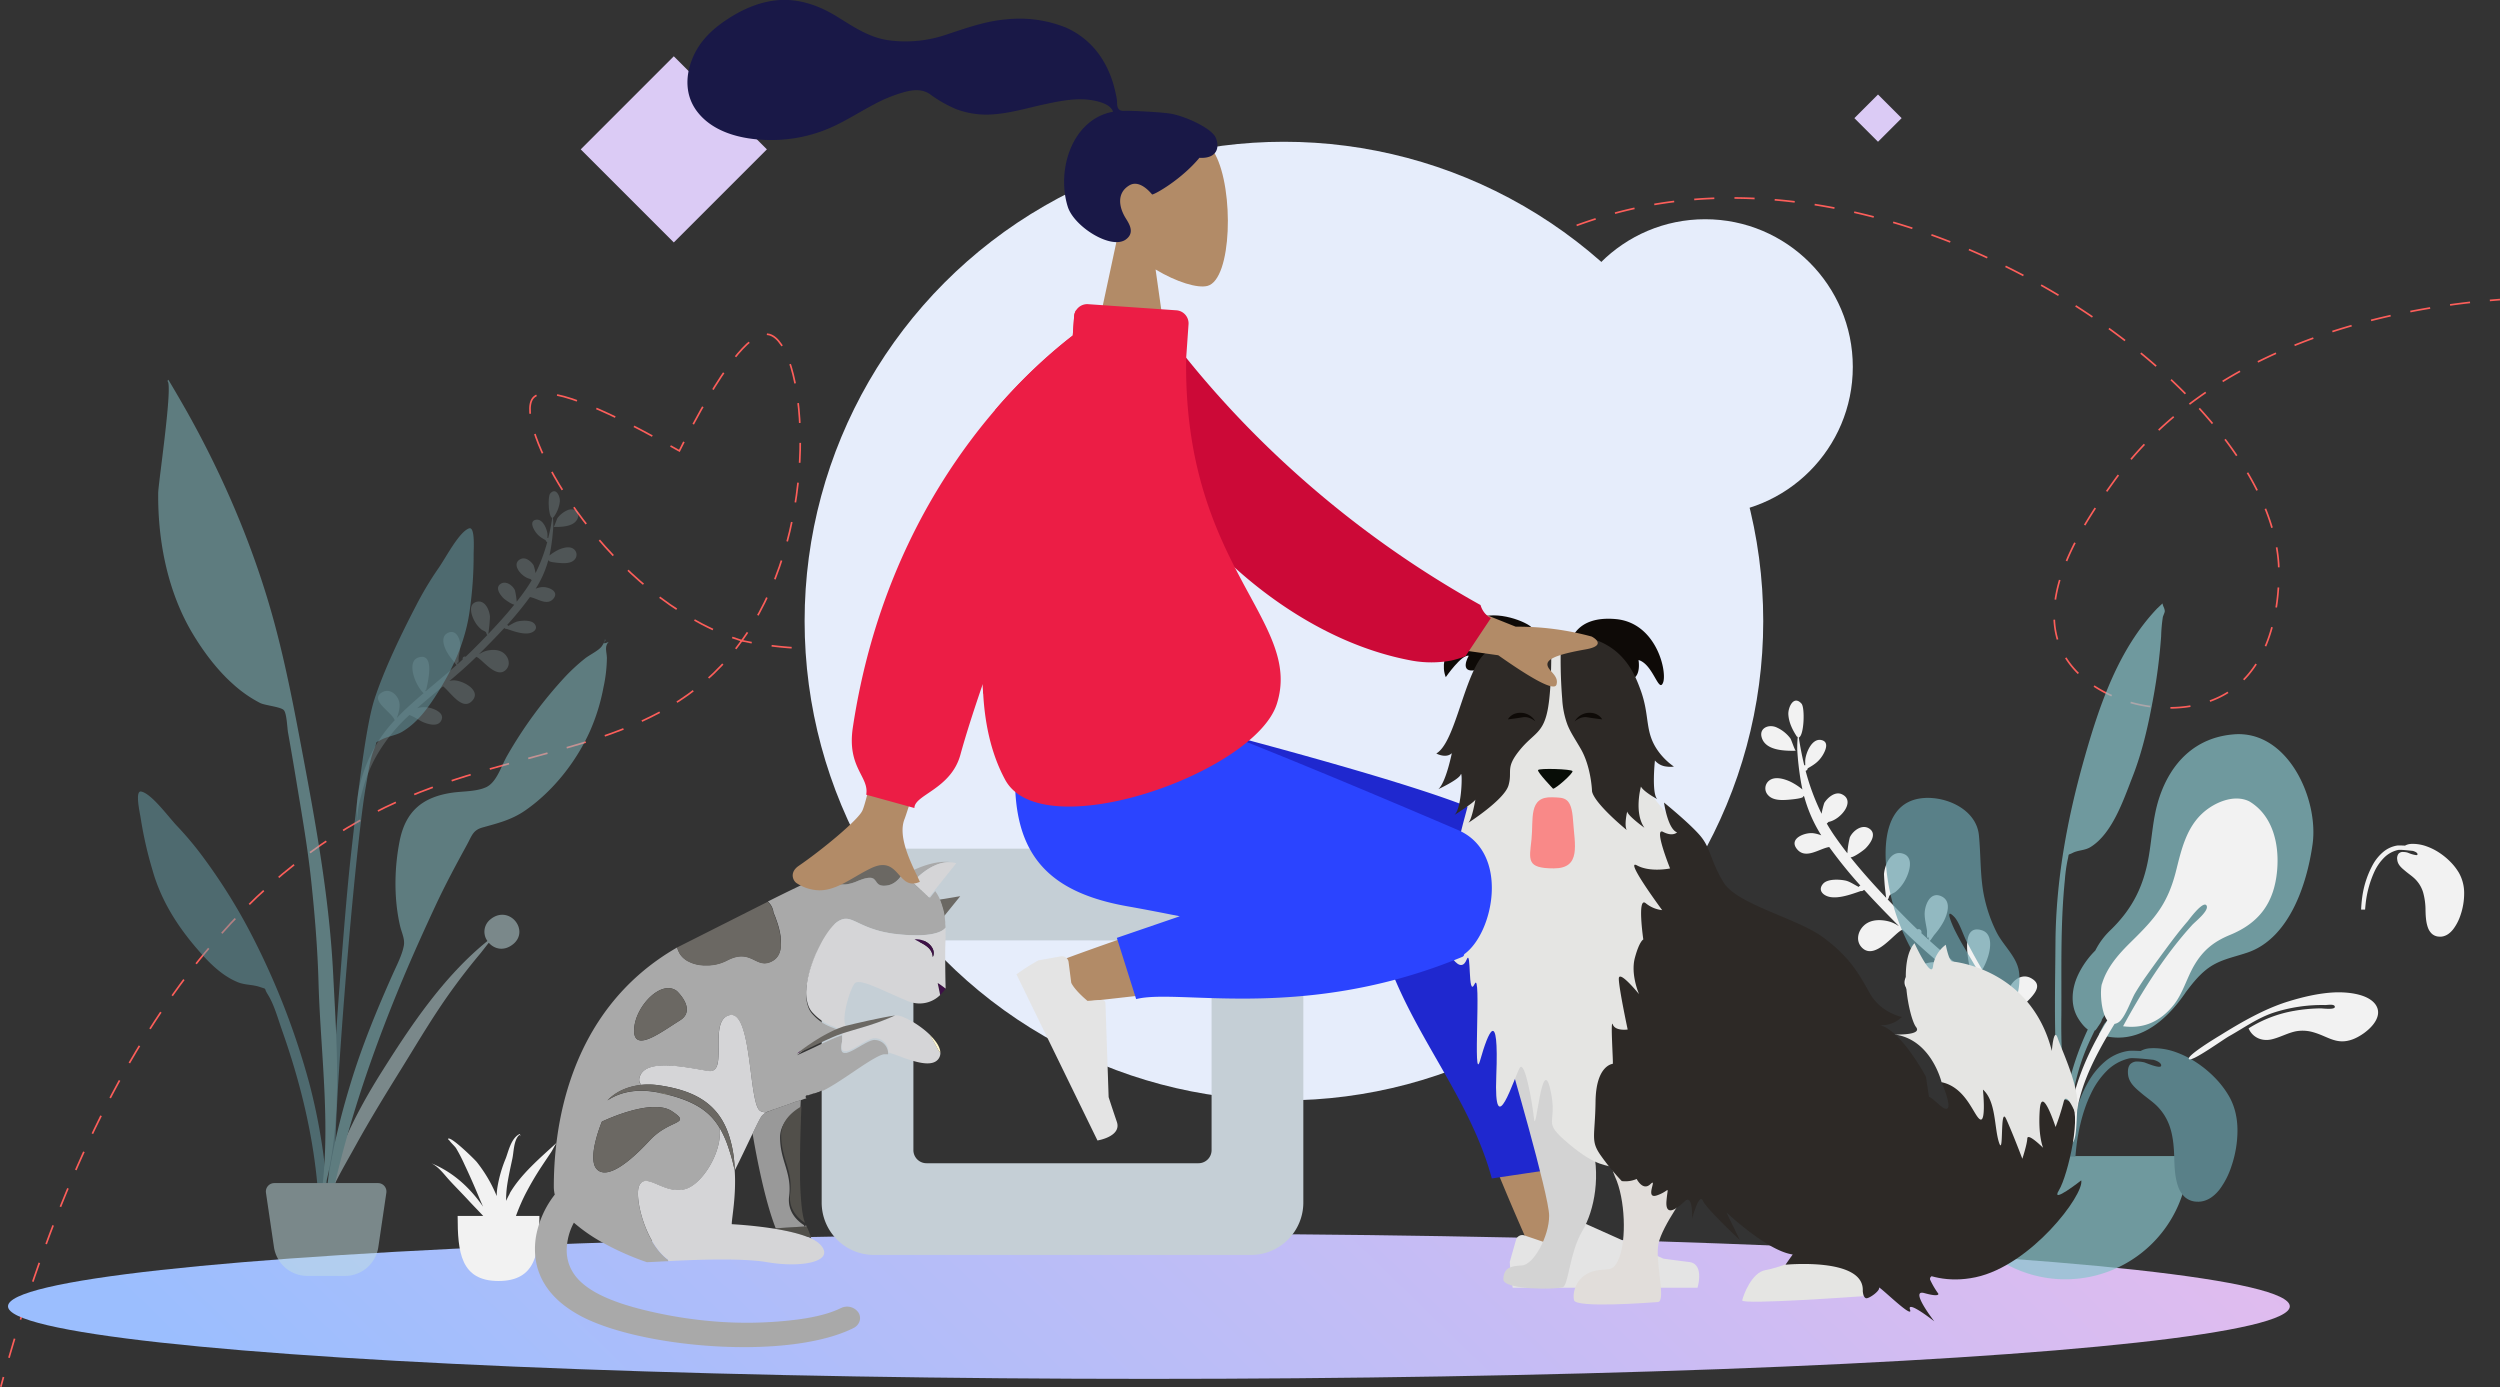 <svg xmlns="http://www.w3.org/2000/svg" xmlns:xlink="http://www.w3.org/1999/xlink" viewBox="0 0 1481.28 821.8">
    <rect x="0" y="0" width="1481.28" height="821.8" fill="#333333" stroke="none"/>
    <defs>
        <style>
            .cls-1,.cls-2,.cls-3,.cls-4,.cls-5{fill:none;stroke:#fd5e5a;stroke-miterlimit:10;}.cls-2{stroke-dasharray:11.82
            11.82;}.cls-3{stroke-dasharray:12.33 12.33;}.cls-4{stroke-dasharray:11.81
            11.81;}.cls-5{stroke-dasharray:11.93
            11.93;}.cls-6{fill:#e6edfb;}.cls-7{fill:url(#Dégradé_sans_nom_13);}.cls-8{fill:#f2f2f2;}.cls-14,.cls-9{fill:#c1dee2;}.cls-9{opacity:0.2;isolation:isolate;}.cls-10{opacity:0.7;}.cls-11{fill:#69a1ac;}.cls-12{fill:#89c5cc;}.cls-13{opacity:0.5;}.cls-15{fill:#dbcbf5;}.cls-16{fill:#b28b67;}.cls-17{fill:#191847;}.cls-18{fill:#c5cfd6;}.cls-19{fill:#1f28cf;}.cls-20{fill:#e4e4e4;}.cls-21{fill:#6b6863;}.cls-22{fill:#a9a9a9;}.cls-23{fill:#3d1046;}.cls-24{fill:#d5d5d7;}.cls-25{fill:#fff7cf;}.cls-26{fill:#514f4a;}.cls-27{fill:#999;}.cls-28{fill:url(#Dégradé_sans_nom_4);}.cls-29{fill:#ec1d45;}.cls-30{fill:#d3d3d3;}.cls-31{fill:#e1ddda;}.cls-32{fill:#e5e5e3;}.cls-33{fill:#0e0a07;}.cls-34{fill:#2d2926;}.cls-35{fill:#f98988;}.cls-36{fill:#080d07;}.cls-37{fill:#2b44ff;}.cls-38{fill:#cc0937;}
        </style>
        <linearGradient id="Dégradé_sans_nom_13" x1="388.11" y1="1074.91" x2="1130.57" y2="311.45"
                        gradientUnits="userSpaceOnUse">
            <stop offset="0" stop-color="#9bbefe"/>
            <stop offset="1" stop-color="#edbbec"/>
        </linearGradient>
        <linearGradient id="Dégradé_sans_nom_4" x1="461.12" y1="922.59" x2="479.94" y2="563.75"
                        gradientUnits="userSpaceOnUse">
            <stop offset="0" stop-color="#514f4a"/>
            <stop offset="1" stop-color="#6b6863"/>
        </linearGradient>
    </defs>
    <title>landing-illustration-v2</title>
    <g id="Scene">
        <path class="cls-1" d="M9.74,881.67q.79-2.91,1.59-5.78" transform="translate(-9.26 -60)"/>
        <path class="cls-2" d="M14.56,864.51C75.58,653.65,166.65,570.12,244.7,535c73.35-33,148.62-29.36,196.75-85.95"
              transform="translate(-9.26 -60)"/>
        <path class="cls-1" d="M445.18,444.44q1.83-2.34,3.59-4.81-2.86-.9-5.68-1.92" transform="translate(-9.26 -60)"/>
        <path class="cls-3" d="M431.7,433C360,399.87,313.28,310.15,325.1,295.84c7.45-9,42.17,6.86,76.06,25.42"
              transform="translate(-9.26 -60)"/>
        <path class="cls-1" d="M406.55,324.23l5.23,2.93q1.38-2.75,2.71-5.36" transform="translate(-9.26 -60)"/>
        <path class="cls-4" d="M420,311.35c25-46.69,37.87-55,45.06-53.11,20.59,5.31,31.62,103.1-9.72,171.46"
              transform="translate(-9.26 -60)"/>
        <path class="cls-1" d="M452.18,434.69l-.72,1.08c-.88,1.32-1.78,2.6-2.68,3.86,1.77.37,3.73.77,5.88,1.16"
              transform="translate(-9.26 -60)"/>
        <path class="cls-5"
              d="M466.45,442.61A213.36,213.36,0,0,0,504.3,444c50.31-2.66,87.51-22.94,104.2-32.5,128.6-73.6,245.56-200.43,369-228,168.89-37.73,374.33,104.89,381.83,210,.27,3.76,3.23,54.7-28.83,76-29.83,19.82-81,8.47-98-21-19.93-34.51,13.9-81.86,29-103C1320,263.66,1425.06,244,1478.59,238.55"
              transform="translate(-9.26 -60)"/>
        <path class="cls-1" d="M1484.52,238q3.14-.28,6-.49" transform="translate(-9.26 -60)"/>
        <circle class="cls-6" cx="760.74" cy="368" r="284"/>
        <circle class="cls-6" cx="1010.32" cy="217.39" r="87.49"/>
        <ellipse class="cls-7" cx="680.74" cy="774" rx="676" ry="43"/>
        <g id="Scene_Plants" data-name="Scene Plants">
            <path id="Leaf_Bottom" data-name="Leaf Bottom" class="cls-8"
                  d="M1233,743.74a46.77,46.77,0,0,1-1.31,5.94A17.92,17.92,0,0,0,1233,743.74Zm-8.36-47.51c-5.16-12.61-12.89-23.69-21.95-33.65,2.27-6.83,21.39-16.69,10-23-6.07-3.36-12.29,2.21-13.61,8.11-.91,4.06.48,9.15,2,13.08q-4.27-4.56-8.86-8.82c-4.22-3.93-8.53-7.74-12.89-11.51,7.18-6.75,14-26,4.35-29.19-14.22-4.64-7.37,21.66-6.38,26.6a.77.77,0,0,0,.66-.25c-.08.45-.17.93-.29,1.42-8.34-7.17-16.81-14.2-25-21.55.74-.55,1.91-2.63,2.83-3.74a42.08,42.08,0,0,0,5.53-8c2.3-4.62,4.51-12-1.58-14.71-6.62-3-9.77,5.37-9.81,10.35,0,3.44.91,6.71,1.39,10.08.15,1.05-.43,5.79,1,3.75a10.14,10.14,0,0,0,0,1.68q-2.2-2-4.38-4a1.78,1.78,0,0,0,.13-.57,1.72,1.72,0,0,0-2.46-1.62q-2.87-2.73-5.67-5.53c-3.94-4-7.94-8.06-11.91-12.24.86-.74.52-1.77,1.33-2.55s2.39-1.22,3.33-1.95a22.87,22.87,0,0,0,5.78-7.13c2.36-4.34,5.4-13.45-1.48-15.52-7.1-2.14-10.69,6.63-11.15,12.11a139.87,139.87,0,0,0,1.31,14.11c-7.35-7.76-14.57-15.81-21.12-24,2,0,7.61-4.09,8.75-5.2,2.78-2.71,7.19-8.69,2.32-11.85-4.33-2.81-9.66,1.26-11.51,5.21a55.53,55.53,0,0,0-1.46,9.43c-2.71-3.47-5.3-7-7.7-10.47q-2.41-3.5-4.51-7.17a3.23,3.23,0,0,0,1-.94c7.22-1.22,16.42-12.49,7.94-16.41-4-1.86-8.42,2-10.39,5.13a41.93,41.93,0,0,0-1.6,6.44,135.13,135.13,0,0,1-9.47-25.45,1.58,1.58,0,0,0,1.23-1.46c3.5-2,6.27-3.66,8.72-7.5,1.52-2.39,4.26-7.84-.21-9.16-5.81-1.72-9.46,7.15-9.94,11.52-.06.51-.05,2,0,3.34a2,2,0,0,0-.6,0c-1.33-5.44-2.4-11-3.24-16.47,3.17-1,3.72-17.68,1.61-20.05-4.72-5.31-8.05,2.36-7.8,6.42.3,4.78,2.46,9.13,5,13,.28.41.2.39.27-.18a1.14,1.14,0,0,0,.27.64,72.43,72.43,0,0,0-.27,7.32,169.52,169.52,0,0,0,2.18,19.09q.39,2.3.9,4.55a37,37,0,0,0-7.33-4.71c-3.49-1.56-8.87-3.25-12.34-.6a5.83,5.83,0,0,0-.66,8.71c2.8,3.13,7.91,3,11.72,2.71,1.72-.14,10.94-.88,8.75-2.38a7.44,7.44,0,0,1,.89.43q.3,1.11.64,2.21l-.16.1.16-.09a84.54,84.54,0,0,0,9.5,20.81,19.88,19.88,0,0,0-4.77-1.27c-4.81-.61-14.91,3.12-9.54,9.53,5.15,6.13,13.18-.45,19-1.35a273.56,273.56,0,0,0,18.48,22.85,1.56,1.56,0,0,0-1,.8c-2.63-1.34-5.37-3.24-7.8-3.76-3.51-.74-10.72-1.2-13.37,1.95-3.27,3.87.23,7,4.09,7.75,5.59,1.08,12.92-1.66,18.3-3.51a1.78,1.78,0,0,0,1.69-.56l.35-.11c6.64,7.3,13.53,14.36,20.38,21.26H1134a18.6,18.6,0,0,0-5.78-2.64c-4.81-1.17-10.46-1.18-14.36,2.3s-5.26,9.52-1.24,13.41c8,7.78,19.9-10,24-10.71,7,6.94,14.32,13.43,21.8,19.79a13.3,13.3,0,0,0-2.62-.54c-7.33-.7-24.54,8.29-15.54,17.13,7.84,7.71,16.92-7.12,23.24-12.32,7,5.92,14.13,11.81,21,17.92a20,20,0,0,0-11.41.07c-4.17,1.26-10.89,4.41-8.25,10s10.75,3.12,15,1.3c2.29-1,6.89-4.33,10.93-5.74,11,10.37,20.51,21.8,27.71,35.26a121,121,0,0,1,10.32,26.61c1.53,5.89,4.56,15.78,4,23.45C1235.52,728.38,1230.31,709.95,1224.69,696.23ZM1073.33,504.82c-.61,0-2.58-6.36-3.26-7.32a20.72,20.72,0,0,0-7.88-6.37c-4.92-2.44-11.47.39-8.74,6.83,2.18,5.14,8.75,6.5,14.49,6.8C1069.92,504.88,1071.78,504.86,1073.33,504.82Z"
                  transform="translate(-9.26 -60)"/>
            <path id="Leaf_Top" data-name="Leaf Top" class="cls-9"
                  d="M220.9,545A21.86,21.86,0,0,0,222.1,549,8.45,8.45,0,0,1,220.9,545Zm6.23-33.91a83.43,83.43,0,0,1,16-24.34c-1.66-4.94-15.61-12.06-7.27-16.65,4.43-2.43,9,1.6,9.94,5.86.66,2.93-.35,6.61-1.43,9.46q3.12-3.3,6.47-6.38c3.08-2.84,6.23-5.6,9.42-8.33-5.24-4.88-10.2-18.82-3.16-21.11,10.38-3.36,5.38,15.66,4.65,19.23a.57.57,0,0,1-.48-.18c.06.33.13.68.21,1,6.09-5.19,12.28-10.28,18.26-15.59a27.14,27.14,0,0,1-2.07-2.7,30.33,30.33,0,0,1-4-5.81c-1.68-3.34-3.29-8.67,1.16-10.64,4.84-2.14,7.13,3.88,7.16,7.48,0,2.49-.66,4.85-1,7.29-.11.76.32,4.19-.73,2.71a7.32,7.32,0,0,1,0,1.22q1.61-1.44,3.2-2.9a1.28,1.28,0,0,1-.09-.41,1.26,1.26,0,0,1,1.79-1.17q2.1-2,4.14-4c2.88-2.88,5.8-5.83,8.7-8.86-.63-.53-.38-1.28-1-1.84s-1.75-.88-2.43-1.41a16.54,16.54,0,0,1-4.22-5.15c-1.72-3.14-3.94-9.72,1.09-11.22,5.18-1.55,7.81,4.79,8.14,8.76a100.12,100.12,0,0,1-1,10.2c5.37-5.61,10.65-11.44,15.43-17.37-1.45,0-5.56-3-6.39-3.75-2-2-5.25-6.28-1.69-8.57,3.16-2,7.06.91,8.41,3.77a39.66,39.66,0,0,1,1.06,6.82c2-2.51,3.87-5,5.63-7.58q1.76-2.53,3.29-5.18a2.34,2.34,0,0,1-.7-.68c-5.27-.88-12-9-5.79-11.86,2.95-1.35,6.14,1.43,7.59,3.71a30,30,0,0,1,1.16,4.65,97.14,97.14,0,0,0,6.92-18.41,1.14,1.14,0,0,1-.9-1.05c-2.56-1.44-4.58-2.65-6.36-5.42-1.11-1.72-3.1-5.67.15-6.63,4.24-1.25,6.91,5.17,7.25,8.33,0,.37,0,1.43,0,2.41a1.45,1.45,0,0,1,.44,0c1-3.93,1.76-7.92,2.38-11.91-2.31-.74-2.71-12.78-1.17-14.5,3.45-3.84,5.88,1.7,5.69,4.64a19.27,19.27,0,0,1-3.69,9.39c-.2.29-.14.28-.2-.13a.82.82,0,0,1-.2.46,51.73,51.73,0,0,1,.19,5.3,121.49,121.49,0,0,1-1.6,13.8q-.29,1.66-.66,3.29a27.1,27.1,0,0,1,5.36-3.4c2.55-1.14,6.48-2.36,9-.44a4.19,4.19,0,0,1,.48,6.3c-2,2.26-5.77,2.18-8.56,2-1.26-.1-8-.63-6.39-1.72a5.52,5.52,0,0,0-.65.31q-.22.8-.46,1.6l.12.07-.12-.06a60.93,60.93,0,0,1-6.94,15,14.65,14.65,0,0,1,3.48-.92c3.51-.44,10.89,2.26,7,6.89-3.77,4.44-9.62-.32-13.89-1a198.56,198.56,0,0,1-13.51,16.53,1.14,1.14,0,0,1,.7.58c1.92-1,3.92-2.35,5.7-2.72,2.56-.53,7.82-.87,9.76,1.4,2.38,2.8-.17,5.07-3,5.61-4.08.78-9.43-1.2-13.36-2.53a1.3,1.3,0,0,1-1.23-.41l-.26-.09c-4.85,5.27-9.89,10.37-14.89,15.37h.16a13.67,13.67,0,0,1,4.22-1.91c3.51-.85,7.64-.86,10.49,1.65s3.84,6.88.9,9.7c-5.88,5.63-14.53-7.2-17.49-7.73-5.09,5-10.46,9.72-15.93,14.31a9.73,9.73,0,0,1,1.91-.39c5.35-.51,17.92,6,11.34,12.38-5.73,5.58-12.35-5.15-17-8.9-5.15,4.29-10.32,8.54-15.35,13a14.77,14.77,0,0,1,8.33,0c3,.91,7.95,3.18,6,7.25s-7.85,2.26-10.92.95c-1.67-.71-5-3.13-8-4.15a100.28,100.28,0,0,0-20.25,25.51,87.07,87.07,0,0,0-7.54,19.25c-1.12,4.27-3.33,11.42-2.89,17C219.21,534.37,223,521,227.13,511.12Zm110.13-138.9c.44,0,1.84-4.54,2.33-5.23a14.81,14.81,0,0,1,5.63-4.55c3.51-1.74,8.19.28,6.24,4.88-1.56,3.67-6.25,4.64-10.35,4.86C339.7,372.26,338.37,372.24,337.26,372.22Z"
                  transform="translate(-9.26 -60)"/>
            <g id="Plant_Right" data-name="Plant Right" class="cls-10">
                <path id="Leaf_Me_Alone_" data-name="Leaf Me Alone " class="cls-11"
                      d="M1149.79,532.8c13.65-.71,30.55,7.25,32,22.1,1.06,10.79.74,21.55,2.38,32.32a87.22,87.22,0,0,0,7.87,24.71c3.64,7.54,11.18,14,13.14,22,1.25,5.13.56,12.35-1.17,17.38-2.09,6.11-1,5.62,3.2,10.74,8.19,10,15.56,20.33,20.77,32.32,7.51,17.27,12.44,37.45,9.66,56.35-.35,2.4-.77,11-4.07,11.62-3.69.67-2-4.25-1.77-5.84,1.25-10.15,2.36-19,.85-29.34-5.86-39.79-34.42-66-53-99.76-1-1.74-3.18-5.89-4.68-8.62-2.37-4.32-4.75-12.54-8-15.74-6-6-.48,6.1.69,8.41,1.49,2.93,3.13,6,4.65,8.61,7,11.89,14.77,24.88,22,37.14-31.14,7.11-53.1-30.33-61.47-54.95-6.89-20.28-15.15-67.7,16.94-69.45"
                      transform="translate(-9.26 -60)"/>
                <path id="Leaf_Me_Alone_2" data-name="Leaf Me Alone 2" class="cls-12"
                      d="M1332.81,495.12c-22.82,1.81-37.47,16.87-44.29,37.93-3.68,11.35-4.1,23-6.14,34.68-3.07,17.55-9.69,30.85-22.61,43.36a43.63,43.63,0,0,0-9,12.1,51.55,51.55,0,0,0-10.45,14.93c-3.4,7.5-4.36,16.51-.44,24,1.05,2,3.69,6,6.42,7.88-10.22,21.76-15.84,45.59-15.2,69.39.38,14.37,1.08,28.74,1.9,43.09.22,3.85,1.47,10.22,3.36,3.75,1.72-5.91-.44-15.19-.64-21.36-1-30.08-1.81-57.43,10.58-85.54q1.95-4.42,4.11-8.77l.24-.16.16.13c.09-.16.22-.36.36-.57a7.75,7.75,0,0,0,1.11-1.56c1.1-1.52,2.34-3.31,2.35-4.29v0A405,405,0,0,1,1280,628.15c-.07.08,9.73-13.25,8.21-5.88-.73,3.55-7.94,10.32-10.85,14.09a351,351,0,0,0-20.28,29.25c-.84.49-2,2.87-2.9,4.65-.48.9-.92,1.81-1.36,2.6,22.26,7.35,39.57-7.46,51.38-24.69l0-.06c3.59-4.76,7.27-9.49,11.87-13.25,7.67-6.28,15.89-7.39,24.93-10.48,24.66-8.43,35.15-40.39,38.48-64.11,3.76-26.76-14.62-67.79-46.71-65.15"
                      transform="translate(-9.26 -60)"/>
                <path id="Leaf_Me_Alone_3" data-name="Leaf Me Alone 3" class="cls-12"
                      d="M1287.72,420.19c-23.42,24.38-34.74,58.19-43.7,90-10,35.5-16.62,71.56-16.87,108.47-.17,24.25-.83,48.66.59,72.88a257.78,257.78,0,0,0,2.72,25.73c.11.7,3.16,19.7,6.08,15.27,1.66-2.52-3.13-19.71-3.49-22.58a370.09,370.09,0,0,1-2.41-48.63c.16-26.75-.63-53.36,2.08-80a90.18,90.18,0,0,1,1.67-12c1-4.14-.27-2.33,3-4s7.1-1.37,10.4-3.36c13.07-7.93,19.76-28.29,25-41.65,6-15.28,9.57-31.57,12.46-47.65a336.06,336.06,0,0,0,4.5-35.52,92.5,92.5,0,0,1,1-11.42c.2-1,1.2-2.77,1.16-3.65-.08-1.87-1.21-3-1.3-4.55q-1.47,1.32-2.88,2.71"
                      transform="translate(-9.26 -60)"/>
                <path id="Base-3" class="cls-12" d="M1160,745a73,73,0,0,0,146,0" transform="translate(-9.26 -60)"/>
                <path id="Leaf_Me_Alone_4" data-name="Leaf Me Alone 4" class="cls-11"
                      d="M1311.48,772a11.21,11.21,0,0,1-7.65-2.69,15.35,15.35,0,0,1-4.12-6.63c-1.88-5.41-2.05-12.05-2.17-16.45-.15-5.51-.54-11.94-2.35-17.74a31.93,31.93,0,0,0-3.56-7.77,31.38,31.38,0,0,0-6-6.94c-1.23-1.07-2.55-2.08-3.82-3.06s-2.31-1.78-3.42-2.72l-.53-.45c-3.57-3-7.26-6.1-7.72-11-.25-2.73.19-4.73,1.31-6a5.65,5.65,0,0,1,4.42-1.57,18.19,18.19,0,0,1,3.76.46c.2,0,.73.24,1.46.52,2.1.79,5.6,2.12,7.47,2.12.58,0,1-.13,1.12-.39a1.12,1.12,0,0,0,0-1c-.43-1-1.91-2-4.4-2.72-5-.55-9.75-1-12.56-1a9.33,9.33,0,0,0-1.82.13,27.63,27.63,0,0,0-13.45,7.5,47.76,47.76,0,0,0-9.28,13.39c-5.66,11.63-7.83,24.59-8.61,31.28-.21,1.81-.4,3.77-.59,6H1235a130.16,130.16,0,0,1,1.43-14.46c1.1-6.48,3.88-19,10.2-29.83a44.27,44.27,0,0,1,10-12.12,27.7,27.7,0,0,1,13.83-6.2,20.47,20.47,0,0,1,2.23-.08c1.45,0,3.2.06,4.92.16a12.84,12.84,0,0,1,5.46-1.61c.76-.06,1.55-.09,2.33-.09a39.61,39.61,0,0,1,13.16,2.41,56.68,56.68,0,0,1,12.57,6.39,65.59,65.59,0,0,1,10.86,9.12,55.09,55.09,0,0,1,8,10.58c3.28,5.72,5,12.56,5,20.35a65.9,65.9,0,0,1-3.51,20.93,47.92,47.92,0,0,1-7,13.83c-3.78,4.85-8.08,7.34-12.79,7.39Z"
                      transform="translate(-9.26 -60)"/>
            </g>
            <g id="Plant_Left" data-name="Plant Left" class="cls-13">
                <path id="Leaf-4" class="cls-11"
                      d="M269.22,396.44c4.2-6,12-21.21,17.92-23.35,3.81-1.38,2.7,12.89,2.75,15.61a228,228,0,0,1-2.11,31.42c-2.28,18.82-9.73,35.58-20,51.6-5.26,8.24-11.43,16.58-20,21.73-3.93,2.37-8.67,2.76-12.55,4.81-4.52,2.38-2.06.46-4.1,5.17-2.83,6.55-3.74,15-5,22-6,32.06-20.58,201.55-18.05,234.17.22,2.89-3.81,3.58-4,.05-1.07-18.71,8.19-148.29,12.85-190.66s9.39-79.81,14.13-94.47c5.75-17.79,16.13-39.17,24.77-55.76A197.23,197.23,0,0,1,269.22,396.44Z"
                      transform="translate(-9.26 -60)"/>
                <path id="Leaf-5" class="cls-14"
                      d="M300.41,604.28c10.93-8,22.77,7.12,12.88,15.15-5.47,4.44-11.19,2.86-14.41-.84-2.09,2.55-4,5.21-5.93,7.46-5.73,6.86-11.14,13.88-16.31,21.06-10.74,14.92-20,30.69-29.58,46.17-9.5,15.28-18.93,30.63-27.54,46.29-7.3,13.27-17,28.88-19.52,43.43,3.79-30.85,18.17-60.51,35.3-87.71,17-27,36.48-56.44,62.78-77.73a9.32,9.32,0,0,1,2-13Z"
                      transform="translate(-9.26 -60)"/>
                <path id="Leaf-6" class="cls-11"
                      d="M92.91,529c6.12,1.2,16.12,15,21.16,20.31a197.55,197.55,0,0,1,16.56,19.95,337.38,337.38,0,0,1,29.3,47.79,444.19,444.19,0,0,1,32.6,84.84,350,350,0,0,1,9.89,55.65c.35,3.52,4,30.69-1.28,31.42-4.79.66-3.31-20.63-3.54-23.52C195,732.8,187.18,701,176.3,670.23c-2.37-6.71-4.57-14.92-8.36-21-2.73-4.35,0-2.83-4.82-4.48-4.12-1.41-8.81-1.07-13-2.8-9.16-3.76-16.5-11.05-22.92-18.39-12.5-14.26-22.4-29.68-27.56-47.95a230.85,230.85,0,0,1-7-30.76C92.28,542.2,89,528.26,92.91,529Z"
                      transform="translate(-9.26 -60)"/>
                <path id="Leaf-7" class="cls-12"
                      d="M117.06,298.72c23.05,40,42,83.88,54.22,128.36,7.41,26.95,12.59,54.6,17.74,82.05,8,42.51,15.51,85,17.66,128.27,2.16,43.51,6.43,93.7-7.82,135.6,7.12-42.55.34-87.84-.86-130.65-.57-20.44-2.24-40.68-4.41-61-2.11-19.71-5.57-39.33-8.79-58.88q-2.35-14.29-4.89-28.54c-.5-2.84-.71-11.25-2.51-13.19s-11-2.75-13.95-4.18a74.88,74.88,0,0,1-16.19-11.3c-9.32-8.29-17.43-19.12-23.83-29.8C108.63,410.76,102.71,380.61,103,352c.06-5.56,9-65.38,5.4-66.21q.32-.38.61-.79Q113.1,291.82,117.06,298.72Z"
                      transform="translate(-9.26 -60)"/>
                <path id="Leaf-8" class="cls-12"
                      d="M365.85,442.89c.36-.51,2.67-4.08,1.5-3.85,2.38-.46-3.26,3.93,2.65,1.24-2.81,2.65-1.19,6.1-1.15,9.66a86.55,86.55,0,0,1-2,17.21,118,118,0,0,1-8,26c-8.13,18.17-21.93,35.65-38.31,47-8.09,5.61-16,7.52-25.24,10.1-5.83,1.63-6.29,4.64-9.38,10.3-6.44,11.78-12.76,23.51-18.44,35.68-6.78,14.54-13.36,29.09-19.57,43.88C227,690,209.94,741.58,201,795c-.22-31.48,7.06-63.9,16.25-93.91,6.69-21.86,15.4-42.94,24.69-63.8,2.25-5.05,5.66-11.56,6.62-17.13.67-3.91-1.38-7.67-2.31-11.79-3.65-16-3.39-34-.18-50.13,3.54-17.78,13.77-26,31.07-28.55,6.33-.92,14.37-.58,20.18-3.28,6.32-2.94,8.93-12.6,12.53-18.8a255.67,255.67,0,0,1,34.31-46.67,111.28,111.28,0,0,1,11.74-10.79C358.51,448.05,364.06,445.47,365.85,442.89Z"
                      transform="translate(-9.26 -60)"/>
                <path id="Base-4" class="cls-14"
                      d="M166.85,766.73a5,5,0,0,1,4.95-5.73h61.42a5,5,0,0,1,4.95,5.73l-4.75,32.19A20,20,0,0,1,213.62,816H191.38a20,20,0,0,1-19.79-17.08Z"
                      transform="translate(-9.26 -60)"/>
            </g>
            <g id="Maceta">
                <path id="Base-5" class="cls-8"
                      d="M280.42,780.46c0,21.29,1.68,38.54,24.23,38.54s24.23-17.26,24.23-38.54"
                      transform="translate(-9.26 -60)"/>
                <path id="Fill_27" data-name="Fill 27" class="cls-8"
                      d="M311.35,767.17a44.57,44.57,0,0,0-2.21,4.37,59.74,59.74,0,0,1,.61-9.23c.79-5.33,2-10.63,3.12-15.92.81-3.8.76-10.64,3.84-13.67.84-.66,1,.63,1,1.19,0,.12,0-2.28-.82-1.86-4.87,2.52-6.45,10.43-8,14.39a76.21,76.21,0,0,0-5,17.7,39.66,39.66,0,0,0-.34,4.55c-.17-.4-.32-.81-.49-1.22a82.22,82.22,0,0,0-11.34-19c-1.17-1.46-15.81-15.86-17-13.66a1.52,1.52,0,0,0,.71.8s0,0,0,0c.86,1.39,3.31,3.54,4.07,4.75a92,92,0,0,1,4.92,9.5c3.2,6.74,6.17,13.55,9,20.37.67,1.59,1.37,3.17,2.08,4.74-7.34-10.59-17.14-20.2-30.62-25.71,4.6,2.34,7.62,6.75,10.73,10.13,3.75,4.07,7.7,8,11.46,12.1,4.43,4.8,9.65,9.85,13.91,15.16,4.13,8.67,8.14,17.35,10.62,26.46-1-3.15-.08-7.5-.25-10.8a73,73,0,0,0-.87-7.85,16.1,16.1,0,0,1,1.17,3.44c-.19-1.83-.4-3.66-.63-5.47.59-1.7,1.17-3.28,1.56-4.58a117.8,117.8,0,0,1,7.64-19.68,175.66,175.66,0,0,1,10.22-17.46c1.75-2.65,3.53-5.28,5.3-7.92,1.16-1.73,2.26-4.5,3.87-6.15-10.41,9.52-21.78,19.1-28.38,30.51"
                      transform="translate(-9.26 -60)"/>
            </g>
            <g id="Top_Leaves" data-name="Top Leaves">
                <path id="Leaf-9" class="cls-8"
                      d="M1254.69,642.82c-1.21,4-.65,16.81,3.19,21.83-12.52,20.19-21.14,40.64-23.48,64.66-.28,2.9-1.66,12.5,3.05,7.52,2.58-2.73,2.06-16.86,2.79-20.64,2.5-12.94,8-25.05,14.31-36.52,2.43-4.39,5-8.73,7.62-13a6.3,6.3,0,0,0,2.3-.92c3.85-2.41,7.59-13.51,9.94-17.42,1.6-2.66,3.28-5.27,5-7.84q6.41-9.11,13-18h0c4.24-5.76,8.57-11.46,13.25-16.83-.06.08,9.06-12.46,11-9.12,1.79,3-7.09,9.84-8.6,11.62-16.1,17.68-29.43,38.89-40.85,59.9,12.2,1.65,22.08-2.76,30-12.66,5.29-6.63,7.74-15.78,11.95-23.08,5.26-9.14,11.7-14.38,21.39-18.36,17.2-7.06,26.15-18.87,27.91-38,1.42-15.46-2.36-32.73-16.46-41.14-9.16-4.52-21,.78-27.8,7.09-9.41,8.67-12.43,21.34-15.4,33.29-5,20.33-12.66,28.91-26.81,42.81-7.27,7.14-14.27,14.92-17.26,24.87"
                      transform="translate(-9.26 -60)"/>
                <path id="Leaf-10" class="cls-8"
                      d="M1416.19,654.43c7.14,8.43-5.36,18.54-12.83,21.35-9.53,3.59-14.54-1.57-23.2-4.09a22.5,22.5,0,0,0-10.07-.72c-4.92.83-9.82,3.7-14.85,4.86-5.81,1.35-11.36-1.13-13.67-6.51a74.09,74.09,0,0,1,27.06-10.39,95.88,95.88,0,0,1,15.68-1.45c1.27,0,8.46,1,8.37-.93s-4.44-1-5.77-1.05a93.49,93.49,0,0,0-30.7,4.57c-9.54,3.22-17.47,9-26.12,13.85-4.05,2.28-22.25,15.52-23.87,13.59s16.89-13.1,18.4-14c12.48-7.75,26.25-15.75,40.43-20.13,8.6-2.66,17.89-4.86,26.94-5.35,7.31-.39,19.26.6,24.23,6.46"
                      transform="translate(-9.26 -60)"/>
                <path id="Leaf_Me_Alone_5" data-name="Leaf Me Alone 5" class="cls-8"
                      d="M1455.05,615c2.88,0,5.51-1.54,7.81-4.47a28.84,28.84,0,0,0,4.3-8.36,39.45,39.45,0,0,0,2.14-12.65,24.46,24.46,0,0,0-3.06-12.3,33.34,33.34,0,0,0-4.91-6.39,40,40,0,0,0-6.64-5.51,34.77,34.77,0,0,0-7.68-3.86,24.43,24.43,0,0,0-8-1.46c-.48,0-1,0-1.42.05a7.89,7.89,0,0,0-3.33,1c-1.05-.07-2.12-.1-3-.1a12.68,12.68,0,0,0-1.36,0,17,17,0,0,0-8.45,3.75,26.82,26.82,0,0,0-6.09,7.33,55.67,55.67,0,0,0-6.23,18,77.29,77.29,0,0,0-.88,8.92h2.35c.12-1.42.24-2.66.37-3.8a61.28,61.28,0,0,1,5.26-18.91,28.87,28.87,0,0,1,5.67-8.09,16.93,16.93,0,0,1,8.22-4.53,5.76,5.76,0,0,1,1.12-.08c1.72,0,4.61.3,7.67.63,1.52.46,2.43,1,2.69,1.64a.67.67,0,0,1,0,.63c-.1.16-.33.24-.69.24a17.68,17.68,0,0,1-4.55-1.28c-.45-.17-.78-.29-.9-.32a11.23,11.23,0,0,0-2.3-.28,3.46,3.46,0,0,0-2.71,1,4.6,4.6,0,0,0-.79,3.59c.28,3,2.53,4.84,4.71,6.65l0,0,.31.26c.68.57,1.39,1.11,2.08,1.64s1.59,1.21,2.34,1.86a18.82,18.82,0,0,1,5.87,8.89,39.82,39.82,0,0,1,1.44,10.72c.07,2.66.18,6.68,1.33,9.94a9.27,9.27,0,0,0,2.52,4,6.89,6.89,0,0,0,4.67,1.62Z"
                      transform="translate(-9.26 -60)"/>
            </g>
        </g>
        <rect class="cls-15" x="369.5" y="109.5" width="78" height="78"
              transform="translate(215.39 -305.36) rotate(45)"/>
        <rect class="cls-15" x="1112.1" y="120.1" width="19.8" height="19.8"
              transform="translate(411.29 -815.3) rotate(45)"/>
    </g>
    <g id="Humain">
        <g id="Tete">
            <g id="Head-7">
                <path id="Head-8" class="cls-16"
                      d="M655.3,275.5l16-74.77c-8.94-10.5-15-23.37-14-37.79,2.91-41.55,60.75-32.41,72-11.44s9.92,74.16-4.62,77.91c-5.8,1.49-18.15-2.17-30.72-9.74l7.89,55.83Z"
                      transform="translate(-9.26 -60)"/>
            </g>
            <path id="hair-4" class="cls-17"
                  d="M702.8,127.34c-6.14-1-22.68-1.7-25.73-1.7-1.94,0-4.06.44-5.21-1.34-.95-1.47-.6-3.94-.88-5.64-.33-2-.79-3.93-1.26-5.87A59.68,59.68,0,0,0,663.52,97a48.39,48.39,0,0,0-22.94-20.77,73.65,73.65,0,0,0-34.82-4.78c-12.5,1-23.81,5.14-35.61,9a74.63,74.63,0,0,1-34.78,3.35c-11.84-1.82-20.8-8.24-30.8-14.34-10.23-6.24-21.92-10.32-34-9.39-11.29.88-21.7,5.54-31,11.77-8.74,5.82-15.94,12.84-20,22.71-4.38,10.61-4.37,22.26,2.83,31.64,10.44,13.59,29.81,17.11,45.92,16.76a87.74,87.74,0,0,0,27.27-5c11.74-4.13,21.88-11.13,32.86-16.8a85.51,85.51,0,0,1,16.06-6.43c5.42-1.53,10.75-2.23,15.66,1a74,74,0,0,0,15.78,9,50.88,50.88,0,0,0,17.8,3.2c11.81-.09,23.44-3.77,34.91-6.23,9.35-2,19.35-4,28.89-2.08,4,.81,9.79,2.47,11.22,6.6-24.18,4.38-33.68,34.29-26.86,56.24,3.68,11.84,25.79,25.7,34.39,19.47,5.45-3.95,2.14-9.12,0-12.55-4.1-6.55-5.5-15,2.08-19.52,6.54-3.93,13.42,5.41,13.55,5.4,1.8-.14,17.34-8.93,28-21.74,10.56.63,12.16-6.34,9.64-12S711.29,128.73,702.8,127.34Z"
                  transform="translate(-9.26 -60)"/>
        </g>
        <g id="Jambes">
            <g id="Objects_Seat_Cube_2" data-name="Objects Seat Cube 2">
                <path id="Seat-10" class="cls-18"
                      d="M750.44,803.58H527.17a31.06,31.06,0,0,1-31.06-31.06V593.91a31.06,31.06,0,0,1,31.06-31.06H750.44a31.06,31.06,0,0,1,31.06,31.06V772.52A31.06,31.06,0,0,1,750.44,803.58ZM558.23,617.2a7.78,7.78,0,0,0-7.77,7.77V741.46a7.78,7.78,0,0,0,7.77,7.77H719.37a7.77,7.77,0,0,0,7.77-7.77V625a7.77,7.77,0,0,0-7.77-7.77Z"
                      transform="translate(-9.26 -60)"/>
            </g>
            <g id="Bottom_Sitting_Sweat_Pants" data-name="Bottom Sitting Sweat Pants">
                <path id="Skin-15" class="cls-16"
                      d="M868.3,676.57c-12.36-43.31-21.77-81.42-24.15-95.65-5.67-33.94,43.61-35.92,50.12-19C904.14,587.4,921.35,671.28,942,798l-23.64,6.9C893.52,749.81,875.53,701.87,868.3,676.57ZM629.85,632.09c22.82-9,102.75-37.25,141.3-45.24,11.08-2.3,21.81-4.43,31.91-6.35,30-5.73,45.55,48.4,16.65,52.56-72,10.35-174,21-182.72,22.25a11.13,11.13,0,0,1-1.51.1C624,655.4,616.1,637.52,629.85,632.09Z"
                      transform="translate(-9.26 -60)"/>
                <path id="Leg_Back" data-name="Leg Back" class="cls-19"
                      d="M821.81,572a25.24,25.24,0,0,1-.33-6.43L698,502.75V489.07H712.7s179.15,45.65,183.09,58.51c0,.09.05.18.07.27l.18.24c23.67,32.55,37.85,191.48,42.5,203.38l-45.36,6.77C875.84,693.89,820.33,649.08,821.81,572Z"
                      transform="translate(-9.26 -60)"/>
                <g id="Right_Shoe-8" data-name="Right Shoe-8">
                    <path id="shoe-12" class="cls-20"
                          d="M642.41,630a3.88,3.88,0,0,0-4.34-3.36l-.19,0-13.36,2.39a124.73,124.73,0,0,0-13,8.28l48,98.44S674,733.45,671,724.69s-4.86-14.63-4.86-14.63l-1.89-55.69a1.94,1.94,0,0,0-2-1.88h-.06l-8.57.54s-7.3-5.91-9.63-10.7Z"
                          transform="translate(-9.26 -60)"/>
                </g>
                <g id="Right_Shoe-9" data-name="Right Shoe-9">
                    <path id="shoe-13" class="cls-20"
                          d="M912.5,792a3.88,3.88,0,0,0-4.92,2.43l-.06.19-3.7,13.06A124.72,124.72,0,0,0,905.56,823h109.5s4.27-14.11-4.93-15.24-15.28-2-15.28-2L944,783a1.94,1.94,0,0,0-2.56,1l0,.05L938.11,792s-8.51,4-13.84,4Z"
                          transform="translate(-9.26 -60)"/>
                </g>
            </g>
        </g>
    </g>
    <g id="Chat">
        <path class="cls-21"
              d="M578.22,591l-9.55,11.81c0-.09,0-.22-.06-.34v0c0-.15-.07-.3-.1-.45a.09.09,0,0,0,0-.05,3.13,3.13,0,0,0-.09-.43.15.15,0,0,1,0-.06l-.09-.45s0,0,0-.05-.07-.3-.1-.45a.11.11,0,0,1,0-.06c0-.16-.08-.3-.13-.45a.45.45,0,0,0,0-.05c0-.17-.08-.31-.11-.46s0,0,0-.05c0-.17-.08-.32-.13-.48v-.05c-.05-.17-.1-.31-.15-.48v-.05c-.06-.17-.1-.32-.16-.49s0,0,0-.05l-.16-.5a.45.45,0,0,1,0-.05l-.16-.49s0,0,0,0v0l-.08-.22c0-.09-.06-.19-.08-.29s0,0,0,0a1.17,1.17,0,0,0-.08-.27,2.69,2.69,0,0,1-.08-.27s0,0,0,0c-.07-.19-.14-.38-.2-.55v0l-.42-1.18a10.54,10.54,0,0,0-.4-1Z"
              transform="translate(-9.26 -60)"/>
        <path class="cls-22"
              d="M511.17,604.4a11.09,11.09,0,0,1,1.39.25A8.26,8.26,0,0,0,511.17,604.4ZM510.59,584h0l.52-.08ZM493.21,662.4l-.57-.51c.42.39.82.75,1.22,1.07C493.63,662.78,493.43,662.6,493.21,662.4Zm-4.86-6.22a12.78,12.78,0,0,0,1.44,2.63A13.29,13.29,0,0,1,488.35,656.18ZM487,646.36a22.51,22.51,0,0,0,1.36,9.82A22.79,22.79,0,0,1,487,646.36Z"
              transform="translate(-9.26 -60)"/>
        <path class="cls-22"
              d="M553.57,579.18c4.66-4.14,12.75-9.74,21.18-8-9.47-2.15-20.56,2.48-26.09,5.28l-.92-.41-.31-.13-.51-.21-.34-.14-.07,0,0,0c-.38-.17-.76-.3-1.1-.44l-.07.1,0,0a.08.08,0,0,1,0,0,23.2,23.2,0,0,1-2.29,4h0c-.14.2-.28.39-.44.57s-.26.33-.41.5l-.53.6-.56.56-.58.53-.4.32a11.32,11.32,0,0,1-1.77,1.17c-.16.09-.32.17-.48.25a10,10,0,0,1-1,.42,10.49,10.49,0,0,1-2.27.53,11.49,11.49,0,0,1-1.5.1h-.46l-.53-.05a2.3,2.3,0,0,1-.39-.06l-.39-.08a4.15,4.15,0,0,1-1.51-.71l-.44-.38-.2-.21a7.29,7.29,0,0,1-.51-.65,11,11,0,0,0-1.38-1.7,3,3,0,0,0-.41-.31,3.25,3.25,0,0,0-.81-.39l-.32-.08a3.36,3.36,0,0,0-.34-.06,1.72,1.72,0,0,0-.23,0h-.67l-.45,0a7.71,7.71,0,0,0-.78.08l-.3.05-.58.11-.92.23-1,.3-.41.14-1.33.48c-.63.24-1.29.51-2,.81-.31.15-.65.27-1,.39s-.61.23-.93.32l-.61.2-.63.17-.71.18q-.55.13-1.09.22l-.54.08-.52.08-.56.05-.54,0-.73,0-.87,0-.87,0-.36,0c-.25,0-.49,0-.74,0l-.85-.09-.93-.15-.91-.17c-.59-.13-1.19-.28-1.76-.46s-1.15-.36-1.69-.57c-.28-.1-.55-.21-.82-.33s-.44-.19-.65-.3a5.31,5.31,0,0,1-.49-.24c-.28-.13-.56-.28-.84-.44a7.64,7.64,0,0,1-.7-.41c-.16-.08-.3-.18-.45-.27s-.28-.18-.42-.27a1.77,1.77,0,0,1-.23-.16c-.22-.14-.43-.29-.64-.45-3.71,1.57-7.65,3.36-11.86,5.35l-1.82.87-1.81.87c-4.66,2.24-9.64,4.71-15,7.4l0,0h0a10.13,10.13,0,0,1,3.4,6.47l0,0s0,0,0,.05c.11.27.49,1.13,1,2.38,0,.05,0,.09.06.16s.13.31.19.49l.16.43,0,.09.18.47c.31.88.66,1.88,1,2.95.1.33.21.67.29,1,.06.18.1.34.15.51s.09.32.14.47a.13.13,0,0,0,0,.06c.15.52.28,1.06.4,1.61.08.38.18.75.25,1.14l.09.52c0,.08,0,.17.05.24s.05.27.07.42.08.51.13.78.08.53.11.8c0,.1,0,.22,0,.32a2.58,2.58,0,0,0,0,.28c.05.54.1,1.07.13,1.62a3.22,3.22,0,0,1,0,.45,19.77,19.77,0,0,1-.1,3.25c0,.18,0,.35-.07.53s0,.26-.06.4-.06.36-.1.54-.1.48-.17.71-.09.33-.15.49-.08.27-.14.41-.07.2-.11.3-.11.31-.19.47-.07.16-.11.23l-.06.15-.15.28a8.54,8.54,0,0,1-1.43,2c-.16.17-.32.32-.49.48s-.38.31-.57.46-.4.28-.61.42c-10.15,6.25-12.41-7.58-27-.19l-.38.19c-.33.17-.66.33-1,.49a25.88,25.88,0,0,1-5,1.73c-.27.06-.53.13-.79.17s-.64.14-1,.19l-1,.14c-.31,0-.61.08-.92.1s-.47.05-.7.06-.47,0-.71,0a4.35,4.35,0,0,1-.52,0,23.78,23.78,0,0,1-2.44,0h-.14l-1-.08h-.05l-.63-.07c-.21,0-.42-.05-.63-.09l-.63-.1-.4-.08-.4-.08q-.53-.11-1-.25l-.59-.17-.21-.06c-.23-.06-.45-.15-.67-.23l-.66-.24-.65-.27-.44-.2c-.14-.06-.27-.13-.42-.21l-.45-.23-.07,0-.44-.24-.42-.26a10.5,10.5,0,0,1-1.05-.73c-.18-.13-.34-.26-.5-.4a6.66,6.66,0,0,1-.51-.44h0c-.17-.15-.32-.31-.48-.47l-.26-.28,0,0c-.18-.2-.35-.41-.51-.6a0,0,0,0,1,0,0l-.2-.24c-.18-.25-.35-.5-.51-.76s-.19-.29-.27-.45a.53.53,0,0,1-.09-.17,1.47,1.47,0,0,1-.18-.33.06.06,0,0,1,0-.05c-.05-.09-.08-.18-.13-.25s0-.08-.05-.14-.17-.36-.24-.54A1.39,1.39,0,0,1,411,623l-.13-.35-.19-.64c-.05-.21-.1-.43-.15-.66-66.85,38.35-73.13,111.47-73.13,141.83a19.76,19.76,0,0,0,.57,4.64,56.33,56.33,0,0,0-11.09,24.6,45.29,45.29,0,0,0-.52,11.13c.92,11.42,6.49,21.76,17.48,30.15a74.91,74.91,0,0,0,15.67,9c37.09,16.09,112.87,22.1,151.32,6.08,1.43-.6,2.8-1.23,4.11-1.88,3.67-1.82,5-5.94,2.95-9.2A8.16,8.16,0,0,0,507.65,835c-1,.35-8.12,4.62-26.62,6.93a237,237,0,0,1-51.19.8,262.24,262.24,0,0,1-35.9-5.81c-15.75-3.69-36.81-10-44.89-22.53a24.51,24.51,0,0,1-4-14.22,35.11,35.11,0,0,1,4.24-15.72A98.63,98.63,0,0,0,367.72,797a163.41,163.41,0,0,0,24.78,10.86c.51,0,2.1-.07,4.51-.2l1.76-.08c1.57-.08,3.37-.19,5.38-.28l.6,0,.61,0a8.75,8.75,0,0,1-.33-.88c-4-2.9-7.44-7.39-10.17-12.42-6.39-11.8-9-26.66-6.88-31.35,4-8.73,14.9,5.69,27.51,1.91,10.1-3.05,21.84-22.23,20.18-36.17-5.2-8.84-13.2-15-28.76-19.24-2.87-.65-5.65-1.24-8.14-1.9-10.33-1.93-20.62-1.14-29.59,4.78,5.35-5.56,12.59-8.4,20-9.14a4.5,4.5,0,0,1-1-4.46c3.15-11.78,28.35-5.71,40.77-3.8s-.51-30,12.56-33.07S452.87,711,459.1,717.73c.72.78,2.13,1.25,4,1.4h0l0,0a.15.15,0,0,0,.06-.05s.09,0,.13-.06a.07.07,0,0,1,.06,0,.7.7,0,0,1,.11-.07l.08-.05.19-.1.06,0,.11-.06.08,0a.56.56,0,0,1,.14-.07s0,0,.06-.05a.79.79,0,0,0,.14-.06s0,0,.08-.05l0,0h0l0,0,0,0,.2-.1.07,0,0,0,0,0,.08,0,.08,0s0,0,0,0l.18-.09h0l.05,0a.31.31,0,0,1,.1,0l0,0,.07,0a.86.86,0,0,0,.14-.07.35.35,0,0,0,.13-.06l.11,0,.09-.06a1,1,0,0,0,.16-.06.12.12,0,0,1,.07,0l.14-.06a.55.55,0,0,0,.11-.07.27.27,0,0,0,.1,0,.48.48,0,0,0,.15-.07l.42-.19a1.76,1.76,0,0,1,.19-.07s.07,0,.1-.05l.11-.05a1,1,0,0,1,.16-.06l.1-.05.07,0,.05,0,.07,0h0l.05,0,.13-.05.13-.05.11-.05.17-.06,0,0v0l.07,0,.11,0h0l.25-.1.09-.05a1.33,1.33,0,0,0,.19-.06l.15-.07a.31.31,0,0,1,.1,0l.15-.06c.05,0,.1-.05.15-.06a1,1,0,0,0,.16-.06l.08,0a.57.57,0,0,1,.18-.07l.09-.05a1,1,0,0,0,.19-.06l.1-.05.18-.06.5-.2,0,0a1.28,1.28,0,0,0,.18-.07l.13,0,.23-.1h0a.64.64,0,0,0,.2-.07l.15-.05.16-.05a.32.32,0,0,1,.14-.06l.15-.05.11-.05.59-.22.05,0,.32-.15a.13.13,0,0,0,.09,0l.23-.06s0,0,0,0,0,0,0,0c.27-.08.55-.19.83-.3l.08,0,1.06-.4h.06l.15-.05.2-.08,1.15-.41a2.61,2.61,0,0,1,.45-.17l3.21-1.2.09,0,.11,0,.07,0,.1,0a.1.1,0,0,0,.06,0c.68-.25,1.35-.49,2-.75h0l.25-.09.05,0,.11,0,.2-.08.08,0c.2-.07.42-.15.63-.24h.05l.33-.14h0l.27-.09a2.62,2.62,0,0,1,.3-.13s0,0,.06,0l.18-.06.19-.07a.31.31,0,0,1,.1,0,1.39,1.39,0,0,0,.25-.11h0l.1,0s.05,0,.07,0a.6.6,0,0,0,.18-.06h0l.27-.11a.47.47,0,0,1,.11,0A.64.64,0,0,1,488,709a1,1,0,0,1,.19-.06l1-.39a.38.38,0,0,0,.11-.05h0l.15-.05,0,0h0l.08,0,.09,0,.08,0,.4-.16.07,0c.24-.08.48-.18.71-.28l.22-.09.05,0h0l.16-.06.11,0,.09,0,.22-.09.05,0,.08,0,.07,0a.16.16,0,0,1,.07,0l.06,0h0l.11-.05.13-.05a1.84,1.84,0,0,1,.21-.09l.07,0,.07,0,.05,0h0l.61-.27h0l.15-.06.19-.08.24-.09.06,0,.05,0,.1,0a.21.21,0,0,1,.08,0,.32.32,0,0,0,.1-.05l0,0,.23-.1.27-.13a3,3,0,0,1,.38-.17l.15-.07.15-.06a5,5,0,0,1,.48-.23l.1,0,0,0s0,0,.06,0l.09,0,.07,0s0,0,.06,0h.06l.07,0,.08,0s.05,0,.06,0l.05,0a.26.26,0,0,0,.09,0l.09,0,.09-.05.09,0,.19-.1.14-.06.14-.07c7.53-3.84,17.33-11,25-15.93l1.67-1.05c.56-.36,1.12-.7,1.66-1,3.38-2,6.1-3.36,7.65-3.36h.24v0h.31a.22.22,0,0,0,.11,0h0a.3.3,0,0,1,.11,0h.18l0,0a.17.17,0,0,1,.1,0H535l.11,0h.05l.15,0,.11,0h.05l0,0h0a0,0,0,0,0,0,0h0a8.09,8.09,0,0,0-8.1-8.46,3.81,3.81,0,0,0-.75.07,1.36,1.36,0,0,0-.28.06,6.07,6.07,0,0,0-.74.2l-.21.07a5.54,5.54,0,0,0-.66.24l-.36.16-.65.28-.7.35c-.16.07-.31.15-.48.24s-.31.16-.47.25l-.53.29-1.42.79c-1.33.77-2.69,1.58-4,2.31l-.6.33c-.63.34-1.23.66-1.8.94l-.53.24-.41.18a7.67,7.67,0,0,1-.95.36,3.74,3.74,0,0,1-.45.15,5.23,5.23,0,0,1-.64.17l-.26,0-.32,0-.36,0-.33,0h0l-.25-.05a1.44,1.44,0,0,1-.34-.1,1.91,1.91,0,0,1-.25-.14l0,0a1.14,1.14,0,0,1-.18-.14,1.67,1.67,0,0,1-.23-.24l-.07-.09a.86.86,0,0,1-.09-.17.36.36,0,0,1-.07-.13l-.11-.26a4.31,4.31,0,0,1-.16-.58,3.45,3.45,0,0,1,0-.34,5.68,5.68,0,0,1,0-.76,13.84,13.84,0,0,1,.19-2.08,14.79,14.79,0,0,0,.16-5.35c-1.8.61-3.52,1.25-5.2,2-2.74,1.16-6.69,3-11,5.08l-2.92,1.37-3.06,1.42-1.4.63-1.39.63h0l-1.58.69c.6-.49,1.25-1,1.91-1.51.92-.7,1.88-1.41,2.89-2.13.42-.31.85-.61,1.29-.92s1-.69,1.51-1l1-.68c.34-.24.69-.46,1-.68l.52-.34.53-.33,1.61-1,1.62-1,1.23-.7c.41-.24.81-.46,1.23-.69s1.08-.59,1.64-.88,1.24-.65,1.86-.95l.85-.42.83-.4.73-.33c.71-.32,1.43-.64,2.13-.92a24.35,24.35,0,0,0-3.61-1.57l-1.16-.46-.74-.32-.76-.34c-.71-.34-1.46-.73-2.24-1.2l-.68-.41c-.33-.22-.68-.45-1-.7l-.55-.41-.68-.51-.64-.52c-.4-.32-.8-.69-1.22-1.07-.22-.2-.44-.42-.66-.64l-.63-.64c-.22-.22-.43-.44-.64-.67a10.86,10.86,0,0,1-.93-1.15,12.78,12.78,0,0,1-1.44-2.63,22.51,22.51,0,0,1-1.36-9.82c0-.57.07-1.17.14-1.76l.09-.89c0-.3.06-.6.11-.91s.08-.6.14-.91c.09-.61.21-1.23.33-1.84.05-.28.11-.55.17-.83s.15-.68.23-1,.15-.63.23-.94.16-.63.24-.94.17-.63.25-.94q.27-.94.56-1.88c.11-.36.23-.74.35-1.1s.27-.83.42-1.25h0c.28-.81.57-1.62.9-2.42s.56-1.46.87-2.17.59-1.43.92-2.14.64-1.4,1-2.07.66-1.35,1-2,.68-1.3,1-1.94c.18-.31.34-.63.52-.93a59.89,59.89,0,0,1,3.84-6c.44-.58.87-1.15,1.29-1.66l.6-.7c.21-.24.41-.47.61-.68A17.14,17.14,0,0,1,504.3,607l.42-.33.42-.31c.2-.14.39-.27.57-.39l.48-.3.45-.26.64-.31a8.47,8.47,0,0,1,1.06-.41,2.87,2.87,0,0,1,.49-.14,2.83,2.83,0,0,1,.48-.1,5,5,0,0,1,.55-.07,5.67,5.67,0,0,1,.59,0q.36,0,.72,0a8.26,8.26,0,0,1,1.39.25l.72.21h0l.56.2.53.2.67.28c.53.22,1.09.48,1.68.75l2,.95.91.43.19.08,1.17.52a60.19,60.19,0,0,0,8,2.93l1.41.4c1.05.27,2.16.53,3.34.78l1.79.35.94.17c.53.08,1.07.18,1.63.25.36.06.73.11,1.1.16l.23,0,.7.09,1.42.16a105,105,0,0,0,10.69.61,52.82,52.82,0,0,0,7.88-.52q.48-.06.94-.16a24.1,24.1,0,0,0,2.54-.56l.68-.2a16.45,16.45,0,0,0,2.08-.78l.5-.25a4.53,4.53,0,0,0,.45-.24h0l.41-.25a1.77,1.77,0,0,0,.23-.16,5.93,5.93,0,0,0,.74-.56,1.73,1.73,0,0,0,.2-.19,2.46,2.46,0,0,0,.33-.36l.11-.15a1.3,1.3,0,0,0,.15-.21v-.08c0-.68-.08-1.38-.15-2.07a2.78,2.78,0,0,1,0-.41s0,0,0,0a3,3,0,0,0,0-.44v0c0-.13,0-.27,0-.42s-.05-.3-.06-.46h0q0-.2-.06-.44h0c0-.15,0-.28-.06-.43v0s0-.06,0-.09l0-.11a1.94,1.94,0,0,0,0-.24v0c0-.15-.05-.28-.06-.43a2.09,2.09,0,0,1,0-.25,1.47,1.47,0,0,0,0-.21s0-.05,0-.07l0-.09v0a2.15,2.15,0,0,1-.05-.25h0s0,0,0-.06a.26.26,0,0,0,0-.09c0-.09,0-.22-.06-.34v0c0-.15-.07-.3-.1-.45a.09.09,0,0,0,0-.05,3.13,3.13,0,0,0-.09-.43.15.15,0,0,1,0-.06l-.09-.45s0,0,0-.05-.07-.3-.1-.45a.11.11,0,0,1,0-.06c0-.16-.08-.3-.13-.45a.45.45,0,0,0,0-.05c0-.17-.08-.31-.11-.46s0,0,0-.05c0-.17-.08-.32-.13-.48v-.05c-.05-.17-.1-.31-.15-.48v-.05c-.06-.17-.1-.32-.16-.49s0,0,0-.05l-.16-.5a.45.45,0,0,1,0-.05l-.16-.49s0,0,0,0-.05-.17-.08-.25-.06-.19-.08-.29,0,0,0,0a1.17,1.17,0,0,0-.08-.27,2.69,2.69,0,0,1-.08-.27s0,0,0,0c-.07-.19-.14-.38-.2-.55v0l-.42-1.18a10.54,10.54,0,0,0-.4-1,21.8,21.8,0,0,0-1.2-2.48c-.26-.49-.54-1-.84-1.43s-.54-.81-.82-1.21l-2.51,3.14-.67.83-.29-.27h0l-3.09-2.76-6.41-5.76.06-.06A46.52,46.52,0,0,1,553.57,579.18ZM407.39,718.41c12.18,8.12-1.24,4.36-13.29,17.43s-25.33,23.31-31.29,16.85,3.07-28.1,3.07-28.1S395.21,710.29,407.39,718.41Zm4.7-53.79c-10.25,6.31-27.13,19.53-27.13,6S400.78,640,410.3,647.19C410.3,647.19,422.34,658.31,412.09,664.62Z"
              transform="translate(-9.26 -60)"/>
        <path class="cls-23"
              d="M569.54,645.7a6.76,6.76,0,0,1-.47.69.68.68,0,0,1-.13.18h0l-.17.2a22,22,0,0,1-2.51,2.74c-.44-2.4-1.46-7.06-1.46-7.06C565.35,642.46,569.54,645.7,569.54,645.7Z"
              transform="translate(-9.26 -60)"/>
        <path class="cls-24"
              d="M511.17,604.4a11.09,11.09,0,0,1,1.39.25A8.26,8.26,0,0,0,511.17,604.4Zm-18.53,57.48c.42.39.82.75,1.22,1.07-.22-.18-.43-.36-.65-.56Zm-2.85-3.09a13.29,13.29,0,0,1-1.44-2.63A12.78,12.78,0,0,0,489.79,658.8ZM487,646.36a22.51,22.51,0,0,0,1.36,9.82A22.79,22.79,0,0,1,487,646.36Z"
              transform="translate(-9.26 -60)"/>
        <path class="cls-24"
              d="M569.39,637.51c-.05-3.6-.08-8.1-.08-12.9,0-5,.31-9,.23-13.1,0-.61,0-1.24-.05-1.88a1.3,1.3,0,0,1-.15.21.63.63,0,0,1-.11.15,2.46,2.46,0,0,1-.33.36,1.73,1.73,0,0,1-.2.19,5.93,5.93,0,0,1-.74.56,1.77,1.77,0,0,1-.23.16l-.41.25h0a4.53,4.53,0,0,1-.45.24l-.5.25a16.45,16.45,0,0,1-2.08.78l-.68.2a24.1,24.1,0,0,1-2.54.56q-.45.09-.94.16a52.82,52.82,0,0,1-7.88.52,105,105,0,0,1-10.69-.61l-1.42-.16-.7-.09-.23,0c-.38,0-.74-.09-1.1-.16-.55-.07-1.09-.17-1.63-.25l-.94-.17-1.79-.35c-1.18-.25-2.28-.51-3.34-.78l-1.41-.4a60.19,60.19,0,0,1-8-2.93l-1.17-.52-.19-.08-.91-.43-2-.95c-.58-.27-1.15-.53-1.68-.75l-.67-.28-.53-.2-.56-.2h0l-.72-.21a11.09,11.09,0,0,0-1.39-.25q-.36,0-.72,0a5.67,5.67,0,0,0-.59,0,5,5,0,0,0-.55.07l-.48.1a4.3,4.3,0,0,0-.49.14,8.47,8.47,0,0,0-1.06.41l-.64.31-.45.26-.48.3c-.19.11-.38.25-.57.39l-.42.31-.42.33a17.14,17.14,0,0,0-1.49,1.44c-.21.21-.41.44-.61.68l-.6.7c-.43.51-.85,1.07-1.29,1.66a59.89,59.89,0,0,0-3.84,6c-.18.3-.34.61-.52.93q-.53,1-1,1.94c-.33.66-.68,1.32-1,2s-.65,1.38-1,2.07-.61,1.42-.92,2.14-.58,1.44-.87,2.17-.61,1.61-.9,2.42h0c-.15.42-.28.83-.42,1.25s-.24.74-.35,1.1q-.3.94-.56,1.88c-.08.31-.18.63-.25.94s-.17.63-.24.94-.16.63-.23.94-.16.68-.23,1-.11.55-.17.83c-.13.61-.24,1.23-.33,1.84-.05.3-.09.6-.14.91s-.07.6-.11.91l-.09.89c-.06.59-.1,1.19-.14,1.76a22.79,22.79,0,0,0,1.36,9.82,13.29,13.29,0,0,0,1.44,2.63,10.86,10.86,0,0,0,.93,1.15c.21.23.42.45.64.67l.63.64c.22.22.44.44.66.64l.57.51c.22.2.43.39.65.56l.64.52.68.51.55.41c.35.25.7.48,1,.7l.68.41c.78.47,1.53.85,2.24,1.2l.76.34.74.32,1.16.46a24.35,24.35,0,0,1,3.61,1.57c1.08-.45,2.13-.84,3.16-1.18l1.22-.33c-2.63-4.9,2.65-22.33,5.41-25.33,1.26-1.35,4.41-.78,8.81.83,5.69,2.08,13.48,5.89,21.93,9.43.82.34,1.63.63,2.4.87a17.36,17.36,0,0,0,17.42-4.18c-.44-2.4-1.46-7.06-1.46-7.06.54,0,4.73,3.24,4.73,3.24S569.46,642.46,569.39,637.51Zm-7.44-10.45c-.39-6.22-6.6-8-10.84-10.49C558.77,616,564.35,622.35,561.95,627.05Z"
              transform="translate(-9.26 -60)"/>
        <path class="cls-23" d="M494.26,706.4l.1,0a.21.21,0,0,1,.08,0Z" transform="translate(-9.26 -60)"/>
        <path class="cls-23" d="M569,604.57a1.94,1.94,0,0,0,0-.24s0,0,0,0A1.7,1.7,0,0,1,569,604.57Z"
              transform="translate(-9.26 -60)"/>
        <path class="cls-23" d="M568.78,646.77c.12-.13.22-.26.3-.38C569,646.51,568.9,646.62,568.78,646.77Z"
              transform="translate(-9.26 -60)"/>
        <path class="cls-23" d="M568.87,603.84v0a2.09,2.09,0,0,1,0-.25A1.47,1.47,0,0,0,568.87,603.84Z"
              transform="translate(-9.26 -60)"/>
        <path class="cls-23" d="M568.78,603.36v.06s0-.05,0-.07Z" transform="translate(-9.26 -60)"/>
        <path class="cls-23" d="M567.12,596.69v0c0-.08-.05-.17-.08-.25Z" transform="translate(-9.26 -60)"/>
        <path class="cls-24"
              d="M566.44,683.71a5.66,5.66,0,0,1-.56,2.74,5.85,5.85,0,0,1-2.39,2.57c-6.64,3.8-21.55-3.83-27.86-5.42a8.09,8.09,0,0,0-8.1-8.46,3.81,3.81,0,0,0-.75.07,1.36,1.36,0,0,0-.28.06,6.07,6.07,0,0,0-.74.2l-.21.07a5.54,5.54,0,0,0-.66.24l-.36.16-.65.28-.7.35c-.16.07-.31.15-.48.24s-.31.16-.47.25l-.53.29-1.42.79c-1.33.77-2.69,1.58-4,2.31l-.6.33c-.63.34-1.23.66-1.8.94l-.53.24-.41.18a7.67,7.67,0,0,1-.95.36,3.74,3.74,0,0,1-.45.15,5.23,5.23,0,0,1-.64.17l-.26,0-.32,0-.36,0-.33,0h0l-.25-.05a1.44,1.44,0,0,1-.34-.1,1.91,1.91,0,0,1-.25-.14l0,0a1.14,1.14,0,0,1-.18-.14,1.67,1.67,0,0,1-.23-.24l-.07-.09a.86.86,0,0,1-.09-.17.36.36,0,0,1-.07-.13l-.11-.26a4.31,4.31,0,0,1-.16-.58,3.45,3.45,0,0,1,0-.34,5.68,5.68,0,0,1,0-.76,13.84,13.84,0,0,1,.19-2.08,14.79,14.79,0,0,0,.16-5.35l.95-.32,1.84-.58,2.14-.65,1.32-.4L519.6,669l1.53-.46,2-.61c.33-.1.67-.2,1-.31l.45-.15c1.28-.41,2.6-.85,4-1.33.45-.15.9-.31,1.34-.48.61-.22,1.23-.44,1.86-.68,1.4-.53,2.84-1.09,4.3-1.71l1.18-.5,2.41-1.05c3.15-.87,13.55,4.65,20.45,11.3l2.53,4.38,2.73,5,.25.25A7.72,7.72,0,0,0,566.44,683.71Z"
              transform="translate(-9.26 -60)"/>
        <path class="cls-25"
              d="M566.44,683.71a6.82,6.82,0,0,1-.91-1.14l-.25-.25-2.73-5L560,673C563.67,676.5,566.35,680.33,566.44,683.71Z"
              transform="translate(-9.26 -60)"/>
        <path class="cls-24"
              d="M575.85,571.48l-12.36,15.45-.61.78-2.51,3.14-.67.83-.29-.27h0l-3-2.76-6.41-5.83a46.52,46.52,0,0,1,3.62-3.63c4.66-4.14,12.75-9.74,21.18-8C575.12,571.28,575.49,571.38,575.85,571.48Z"
              transform="translate(-9.26 -60)"/>
        <path class="cls-23" d="M561.95,627.05c-.39-6.22-6.6-8-10.84-10.49C558.77,616,564.35,622.35,561.95,627.05Z"
              transform="translate(-9.26 -60)"/>
        <polygon class="cls-26" points="550.12 531.4 547.04 528.63 547.1 528.63 550.12 531.4"/>
        <path class="cls-26" d="M556.36,588.63h-.06l-6.41-5.76.06-.06Z" transform="translate(-9.26 -60)"/>
        <path class="cls-23" d="M545.35,575.15l-.07.1s0-.07.05-.1Z" transform="translate(-9.26 -60)"/>
        <path class="cls-21"
              d="M545.33,575.15s0,.07-.05.1l0,0a.08.08,0,0,1,0,0l-2.29,4h0c-.14.2-.28.39-.44.57s-.26.33-.41.5l-.53.6-.56.56-.58.53-.4.32a11.32,11.32,0,0,1-1.77,1.17c-.16.09-.32.17-.48.25a10,10,0,0,1-1,.42,10.49,10.49,0,0,1-2.27.53,11.49,11.49,0,0,1-1.5.1h-.46l-.53-.05a2.3,2.3,0,0,1-.39-.06l-.39-.08a4.15,4.15,0,0,1-1.51-.71l-.44-.38-.2-.21a7.29,7.29,0,0,1-.51-.65,11,11,0,0,0-1.38-1.7,3,3,0,0,0-.41-.31,3.25,3.25,0,0,0-.81-.39l-.32-.08a3.36,3.36,0,0,0-.34-.06,1.72,1.72,0,0,0-.23,0h-.67l-.45,0a7.71,7.71,0,0,0-.78.08l-.3.05-.58.11c-.29.06-.59.15-.92.23s-.66.19-1,.3l-.41.14-1.33.48c-.63.24-1.29.51-2,.81-.31.15-.65.27-1,.39s-.61.23-.93.32l-.61.2-.63.17-.71.18q-.55.13-1.09.22l-.54.08-.52.08-.56.05-.54,0-.73,0-.87,0-.87,0-.36,0c-.25,0-.49,0-.74,0l-.85-.09-.93-.15-.91-.17c-.59-.14-1.19-.28-1.76-.46s-1.15-.36-1.69-.57l-.82-.33c-.22-.09-.44-.19-.65-.3a5.31,5.31,0,0,1-.49-.24c-.28-.13-.56-.28-.84-.44a7.64,7.64,0,0,1-.7-.41c-.16-.08-.3-.18-.45-.27s-.28-.18-.42-.27a1.77,1.77,0,0,1-.23-.16c-.22-.14-.43-.29-.64-.45,3.35-1.42,6.5-2.65,9.51-3.71a91.09,91.09,0,0,1,11.26-3.25h0a57.83,57.83,0,0,1,9.19-1.29A47.42,47.42,0,0,1,545.33,575.15Z"
              transform="translate(-9.26 -60)"/>
        <path class="cls-26" d="M545.24,575.33a23.2,23.2,0,0,1-2.29,4Z" transform="translate(-9.26 -60)"/>
        <path class="cls-25" d="M535.54,683.59l-.05,0h0Z" transform="translate(-9.26 -60)"/>
        <path class="cls-25" d="M534.85,683.44l-.07,0h.05Z" transform="translate(-9.26 -60)"/>
        <path class="cls-25" d="M534.65,683.41l-.29-.05h0a.22.22,0,0,0,.11,0h0A.3.3,0,0,1,534.65,683.41Z"
              transform="translate(-9.26 -60)"/>
        <path class="cls-25" d="M534.09,683.35a.17.17,0,0,0-.1,0h.09Z" transform="translate(-9.26 -60)"/>
        <path class="cls-21"
              d="M539.57,661.68l-2.41,1.05-1.18.5c-1.47.61-2.91,1.18-4.3,1.71-.63.24-1.24.46-1.86.68-.45.17-.9.33-1.34.48-1.36.48-2.67.93-4,1.33l-.45.15c-.32.11-.66.21-1,.31l-2,.61-1.53.46-5.26,1.55-1.32.4-2.14.65-1.84.58-.95.32c-1.8.61-3.52,1.25-5.2,2-2.74,1.16-6.69,3-11,5.08l-2.92,1.37-3.06,1.42-1.4.63-1.39.61c.09-.28.21-.54.31-.81.92-.7,1.88-1.41,2.89-2.13.42-.31.85-.61,1.29-.92s1-.69,1.51-1l1-.68c.34-.24.69-.46,1-.68l.52-.34.53-.33,1.61-1,1.62-1,1.23-.7c.41-.24.81-.46,1.23-.69s1.08-.59,1.64-.88,1.24-.65,1.86-.95l.85-.42.83-.4.73-.33c.71-.32,1.43-.64,2.13-.92,1.08-.45,2.13-.84,3.16-1.18l1.22-.33c2.53-.65,8.2-2,14.22-3.32C529.94,663.38,535.64,662.22,539.57,661.68Z"
              transform="translate(-9.26 -60)"/>
        <path class="cls-23"
              d="M483.41,682.74c-.1.27-.22.53-.31.81h0l-1.58.69C482.11,683.77,482.75,683.25,483.41,682.74Z"
              transform="translate(-9.26 -60)"/>
        <path class="cls-23" d="M497.7,704.77l-.14.07-.09.05-.09,0,.19-.1Z" transform="translate(-9.26 -60)"/>
        <path class="cls-23" d="M495.46,705.85l-.1.05-.21.1h-.06A3,3,0,0,1,495.46,705.85Z"
              transform="translate(-9.26 -60)"/>
        <path class="cls-23" d="M496.23,705.49l-.07,0-.13.06-.28.13A5,5,0,0,1,496.23,705.49Z"
              transform="translate(-9.26 -60)"/>
        <path class="cls-23" d="M496.33,705.45l0,0-.07,0Z" transform="translate(-9.26 -60)"/>
        <path class="cls-23" d="M494.45,706.32a.21.21,0,0,0-.08,0l-.1,0Z" transform="translate(-9.26 -60)"/>
        <path class="cls-23" d="M494.81,706.14l0,0-.22.09,0,0Z" transform="translate(-9.26 -60)"/>
        <path class="cls-23" d="M495.08,706a2.51,2.51,0,0,0-.23.13h0Z" transform="translate(-9.26 -60)"/>
        <path class="cls-23" d="M493.9,706.55s0,0,0,0l-.15.05Z" transform="translate(-9.26 -60)"/>
        <path class="cls-23" d="M492.7,707.07l-.06,0-.15.05A1.84,1.84,0,0,1,492.7,707.07Z"
              transform="translate(-9.26 -60)"/>
        <path class="cls-23" d="M492,707.37l0,0h-.05Z" transform="translate(-9.26 -60)"/>
        <path class="cls-23" d="M492.25,707.27l0,0-.13,0a.11.11,0,0,1,.07,0l.06,0Z" transform="translate(-9.26 -60)"/>
        <path class="cls-23" d="M492.36,707.22l-.07,0h0Z" transform="translate(-9.26 -60)"/>
        <path class="cls-23" d="M491.44,707.6l-.11.06h0Z" transform="translate(-9.26 -60)"/>
        <path class="cls-23" d="M490.23,708.1l-.07,0-.2.08-.13,0Z" transform="translate(-9.26 -60)"/>
        <path class="cls-23" d="M489.75,708.3l-.09,0-.08,0Z" transform="translate(-9.26 -60)"/>
        <path class="cls-23" d="M487.25,709.28l-.06,0h0Z" transform="translate(-9.26 -60)"/>
        <path class="cls-26"
              d="M490,793.89c-5.41-2.57-13.21-4.39-20.91-5.7,0-.13-.11-.27-.17-.4,6-.4,12.07-.78,18.28-1.16A50.19,50.19,0,0,1,490,793.89Z"
              transform="translate(-9.26 -60)"/>
        <path class="cls-27"
              d="M487.17,786.64c-6.21.39-12.32.76-18.28,1.16-6.34-16.1-11.29-41.8-13.72-56.12,2.75-5.72,4.71-9.69,5.66-10.73a11.67,11.67,0,0,1,2.3-1.82h0l0,0a.15.15,0,0,0,.06-.05s.09,0,.13-.06a.07.07,0,0,1,.06,0,.7.7,0,0,1,.11-.07l.08-.05.19-.1.06,0,.11-.06.08,0a.56.56,0,0,1,.14-.07s0,0,.06-.05a.79.79,0,0,0,.14-.06s0,0,.08-.05l0,0h0l0,0,0,0,.2-.1.07,0,0,0,0,0,.08,0,.08,0s0,0,0,0l.18-.09h0l.16-.06,0,0,.07,0a.86.86,0,0,0,.14-.07.35.35,0,0,0,.13-.06l.11,0,.09-.06a1,1,0,0,0,.16-.06.12.12,0,0,1,.07,0l.14-.06a.55.55,0,0,0,.11-.07.27.27,0,0,0,.1,0,.48.48,0,0,0,.15-.07l.42-.19a1.76,1.76,0,0,1,.19-.07s.07,0,.1-.05l.11-.05a1,1,0,0,1,.16-.06l.1-.05.07,0,.13-.05h0l.05,0,.13-.05.13-.05.11-.05.17-.06,0,0,.07,0h0l.11,0h0l.25-.1c.08,0,.18-.08.28-.11l.15-.07a.31.31,0,0,1,.1,0l.15-.06c.05,0,.1-.05.15-.06a1,1,0,0,0,.16-.06l.08,0a.57.57,0,0,1,.18-.07l.09-.05a1,1,0,0,0,.19-.06l.1-.05.18-.06.5-.2,0,0a1.28,1.28,0,0,0,.18-.07l.13,0,.23-.1h0a.64.64,0,0,0,.2-.07l.15-.05.16-.05a.32.32,0,0,1,.14-.06l.15-.05.11-.05.59-.22.05,0c.22-.09.43-.17.65-.24,0,0,0,0,0,0s0,0,0,0c.27-.08.55-.19.83-.3l.08,0,1.06-.4h.06l.15-.05.2-.08,1.15-.41a2.61,2.61,0,0,1,.45-.17l3.21-1.2.09,0,.11,0,.07,0a.27.27,0,0,0,.1,0,.1.1,0,0,0,.06,0c.68-.25,1.35-.49,2-.75h0l.25-.09.05,0c-.08,1.56-.17,3.28-.27,5.15-.73.43-1.49.9-2.24,1.41-.58.4-1.18.81-1.75,1.27a27.36,27.36,0,0,0-2.15,1.86c-.32.3-.65.63-1,1a0,0,0,0,1,0,0c-.45.49-.9,1-1.31,1.55l-.42.56c-.27.36-.52.75-.76,1.15s-.47.8-.68,1.21a15.39,15.39,0,0,0-1.7,7c0,14.05,7.12,20.89,5.36,34.95-1.1,8.9,4.5,14.31,8.76,17.06a.92.92,0,0,0-.05-.16,10.19,10.19,0,0,0,.41,1C486.78,785.78,487,786.21,487.17,786.64Z"
              transform="translate(-9.26 -60)"/>
        <path class="cls-26"
              d="M486.11,784.23c0,.12.08.23.12.33-4.25-2.75-9.87-8.16-8.76-17.07,1.75-14.05-5.36-20.89-5.36-34.95,0-8.39,6.62-13.92,12-17,0,.55,0,1.09-.07,1.64s0,1.13-.07,1.72c0,1.16-.1,2.35-.15,3.59,0,.3,0,.61,0,.93-.08,2.19-.17,4.45-.23,6.79-.08,2.71-.15,5.53-.22,8.38,0,2-.07,4-.08,6,0,3.61,0,7.23,0,10.74l0,2.07v.6c0,.78,0,1.54.07,2.3,0,2,.13,4,.23,5.89,0,.43,0,.88.07,1.29s0,.86.08,1.27c.07,1.26.17,2.47.28,3.63.07.84.15,1.64.23,2.43.12,1,.23,2,.36,2.86,0,.36.1.71.17,1.06.08.58.18,1.14.3,1.67.07.36.15.73.22,1.06.18.79.36,1.51.58,2.15A5.9,5.9,0,0,0,486.11,784.23Z"
              transform="translate(-9.26 -60)"/>
        <path class="cls-26" d="M485.9,783.58c.07.22.15.43.22.65A5.9,5.9,0,0,1,485.9,783.58Z"
              transform="translate(-9.26 -60)"/>
        <path class="cls-26" d="M485.32,781.43c.18.78.38,1.51.58,2.15C485.68,782.93,485.5,782.22,485.32,781.43Z"
              transform="translate(-9.26 -60)"/>
        <path class="cls-26" d="M484.8,778.7c.1.58.2,1.14.3,1.67C485,779.84,484.89,779.28,484.8,778.7Z"
              transform="translate(-9.26 -60)"/>
        <path class="cls-26" d="M484.27,774.77c.12,1,.23,2,.36,2.86C484.51,776.73,484.39,775.77,484.27,774.77Z"
              transform="translate(-9.26 -60)"/>
        <path class="cls-23" d="M484.11,715.51c0,.53,0,1.09-.08,1.66,0-.55,0-1.09.07-1.64A0,0,0,0,1,484.11,715.51Z"
              transform="translate(-9.26 -60)"/>
        <path class="cls-23" d="M484,718.88c0,1.16-.1,2.35-.15,3.59C483.86,721.24,483.91,720,484,718.88Z"
              transform="translate(-9.26 -60)"/>
        <path class="cls-26" d="M483.76,768.71c.08,1.24.17,2.47.28,3.63C483.93,771.18,483.83,770,483.76,768.71Z"
              transform="translate(-9.26 -60)"/>
        <path class="cls-26" d="M483.61,766.15c0,.45,0,.88.07,1.29C483.64,767,483.63,766.58,483.61,766.15Z"
              transform="translate(-9.26 -60)"/>
        <path class="cls-23" d="M483.78,723.4c-.08,2.17-.17,4.44-.23,6.79C483.61,727.86,483.69,725.59,483.78,723.4Z"
              transform="translate(-9.26 -60)"/>
        <path class="cls-23" d="M483.31,758c0,.78,0,1.54.07,2.3C483.35,759.49,483.33,758.73,483.31,758Z"
              transform="translate(-9.26 -60)"/>
        <path class="cls-26" d="M483.26,755.29c0,.7,0,1.39,0,2.07Z" transform="translate(-9.26 -60)"/>
        <path class="cls-23" d="M483.33,738.57c0,2-.07,4-.08,6C483.26,742.54,483.3,740.55,483.33,738.57Z"
              transform="translate(-9.26 -60)"/>
        <path class="cls-25" d="M474.31,714.12c-.22.07-.43.15-.65.24l.32-.15a.13.13,0,0,0,.09,0Z"
              transform="translate(-9.26 -60)"/>
        <path class="cls-25" d="M469.53,716c-.1,0-.2.08-.28.11l.09-.05A1.33,1.33,0,0,0,469.53,716Z"
              transform="translate(-9.26 -60)"/>
        <path class="cls-28"
              d="M469.06,788.2c-.6-.1-1.18-.2-1.77-.28.53-.05,1.06-.09,1.6-.12C468.95,787.93,469,788.07,469.06,788.2Z"
              transform="translate(-9.26 -60)"/>
        <path class="cls-25" d="M468.87,716.27h0l-.07,0v0Z" transform="translate(-9.26 -60)"/>
        <path class="cls-25" d="M468.14,716.6l-.13.05.05,0Z" transform="translate(-9.26 -60)"/>
        <path class="cls-24"
              d="M463.81,807.86c-14.65-2.53-42.15-1.47-58.44-.66a8.75,8.75,0,0,1-.33-.88c-4-2.9-7.44-7.39-10.17-12.42-6.39-11.8-9-26.66-6.88-31.35,4-8.73,14.9,5.69,27.51,1.91,10.1-3.05,21.84-22.23,20.18-36.17A62.48,62.48,0,0,1,441,740.4a114.74,114.74,0,0,1,3.58,13.16c1,14.53-1.76,28.24-1.76,31.79,0,0,11.86.57,24.49,2.56.58.07,1.17.18,1.76.27,7.7,1.31,15.5,3.14,20.91,5.7a17.47,17.47,0,0,1,5.37,3.63C504.6,807.58,484.13,811.37,463.81,807.86Z"
              transform="translate(-9.26 -60)"/>
        <path class="cls-25" d="M465.55,717.81l-.16.06.05,0A.31.31,0,0,1,465.55,717.81Z"
              transform="translate(-9.26 -60)"/>
        <path class="cls-24"
              d="M463.14,719.13a11.67,11.67,0,0,0-2.3,1.82c-.95,1-2.91,5-5.66,10.73-2.84,5.88-6.45,13.61-10.61,21.89a69.64,69.64,0,0,0-3.31-20.6c-6.39-19.95-21.7-27-41.5-29.91a42.31,42.31,0,0,0-10.53-.26,4.5,4.5,0,0,1-1-4.46c3.15-11.78,28.35-5.71,40.77-3.8s-.51-30,12.56-33.07S452.87,711,459.1,717.73C459.82,718.52,461.23,719,463.14,719.13Z"
              transform="translate(-9.26 -60)"/>
        <path class="cls-21"
              d="M444.56,753.57A114.74,114.74,0,0,0,441,740.4a62.48,62.48,0,0,0-5.32-12.11c-5.2-8.84-13.2-15-28.76-19.24-2.41-.66-5-1.28-7.77-1.83-.14,0-.25-.05-.38-.06-10.33-1.93-20.62-1.14-29.59,4.78,5.35-5.56,12.59-8.4,20-9.14a42.31,42.31,0,0,1,10.53.26c19.8,2.93,35.12,10,41.5,29.91A69.64,69.64,0,0,1,444.56,753.57Z"
              transform="translate(-9.26 -60)"/>
        <path class="cls-21"
              d="M412.09,664.62c-10.25,6.31-27.13,19.53-27.13,6S400.78,640,410.3,647.19C410.3,647.19,422.34,658.31,412.09,664.62Z"
              transform="translate(-9.26 -60)"/>
        <path class="cls-21"
              d="M471.9,621.32c0,.18,0,.35-.07.53s0,.26-.06.4-.06.36-.1.54-.1.48-.17.71-.09.33-.15.49-.08.27-.14.41-.07.2-.11.3-.11.31-.19.47-.07.16-.11.23l-.06.15-.15.28a8.54,8.54,0,0,1-1.43,2c-.16.17-.32.32-.49.48s-.38.31-.57.46-.4.28-.61.42c-10.15,6.25-12.41-7.58-27-.19a13,13,0,0,0-1.38.68,25.88,25.88,0,0,1-5,1.73c-.27.06-.53.13-.79.17s-.64.14-1,.19l-1,.14c-.31,0-.61.08-.92.1s-.47.05-.7.06-.47,0-.71,0a4.35,4.35,0,0,1-.52,0,23.78,23.78,0,0,1-2.44,0h-.14l-1-.08h-.05l-.63-.07c-.21,0-.42-.05-.63-.09l-.63-.1-.4-.08-.4-.08q-.53-.11-1-.25l-.59-.17-.21-.06c-.23-.06-.45-.15-.67-.23l-.66-.24-.65-.27-.44-.2c-.14-.06-.27-.13-.42-.21l-.45-.23-.07,0-.44-.24-.42-.26a10.5,10.5,0,0,1-1.05-.73c-.18-.13-.34-.26-.5-.4a6.66,6.66,0,0,1-.51-.44h0c-.17-.15-.32-.31-.48-.47l-.26-.28,0,0c-.18-.2-.35-.41-.51-.6a0,0,0,0,1,0,0l-.2-.24c-.18-.25-.35-.5-.51-.76s-.19-.29-.27-.45a.53.53,0,0,1-.09-.17,1.47,1.47,0,0,1-.18-.33.06.06,0,0,1,0-.05c-.05-.09-.08-.18-.13-.25s0-.08-.05-.14-.17-.36-.24-.54A1.39,1.39,0,0,1,411,623c-.2-.59-.34-1.15-.46-1.65h0l53.53-27h0a10.13,10.13,0,0,1,3.4,6.47l0,0s0,0,0,.05c.11.27.49,1.13,1,2.38,0,.05,0,.09.06.16s.13.31.19.49l.16.43,0,.09.18.47c.31.88.66,1.88,1,2.95.1.33.21.67.29,1,.06.18.1.34.15.51s.09.32.14.47a.13.13,0,0,0,0,.06c.15.52.28,1.06.4,1.61.08.38.18.75.25,1.14l.09.52c0,.08,0,.17.05.24s.05.27.07.42.08.51.13.78.08.53.11.8c0,.1,0,.22,0,.32a2.58,2.58,0,0,0,0,.28c.05.54.1,1.07.13,1.62a3.22,3.22,0,0,1,0,.45A19.77,19.77,0,0,1,471.9,621.32Z"
              transform="translate(-9.26 -60)"/>
        <path class="cls-21"
              d="M394.1,735.84c-12.06,13.08-25.33,23.31-31.29,16.85s3.07-28.1,3.07-28.1,29.32-14.3,41.5-6.18S406.15,722.77,394.1,735.84Z"
              transform="translate(-9.26 -60)"/>
        <path class="cls-23" d="M405.37,807.21h0l-.61,0Z" transform="translate(-9.26 -60)"/>
        <path class="cls-25"
              d="M406.91,709.05c-2.87-.65-5.65-1.24-8.14-1.9.13,0,.24,0,.38.06C401.93,707.77,404.51,708.4,406.91,709.05Z"
              transform="translate(-9.26 -60)"/>
    </g>
    <g id="bras-chat">
        <g id="bras-chat-2" data-name="bras-chat">
            <path id="Skin-13" class="cls-16"
                  d="M481.33,583.31c-2.17-1.34-4.54-6.37,1.19-10.29,14.29-9.8,34.87-26.95,37.65-32.59,5.69-11.54,34.11-160.09,34.11-160.09l42.5.16s-48.56,157.36-51.56,164.78c-4.49,11.13,5,28.09,9.08,37.2-6.41,2.87-9.39-.79-12.64-4.45-3.47-3.9-7.27-7.8-15.89-3.79-11,5.13-20.15,13.28-31,13.28A25.22,25.22,0,0,1,481.33,583.31Z"
                  transform="translate(-9.26 -60)"/>
            <path class="cls-29"
                  d="M594,461c20-38,51-66,66-106,10-29,6-59,3-89-.84-10.07-6.61-19.43-16.13-22.18a7.73,7.73,0,0,0-1.19,3.61l-.8,11.37c-31.6,24.31-109.9,97-130.3,232.22-3.61,23.93,9.86,29.14,7.92,39.85l28.55,7.88c0-7.88,21.68-11.14,27.27-31.6,3.14-11.49,7.74-25.85,13.23-41.82,0,2,.14,4,.25,5.91C594.54,468.22,592.16,463.76,594,461Z"
                  transform="translate(-9.26 -60)"/>
        </g>
    </g>
    <g id="Chien">
        <path class="cls-30"
              d="M902.87,685.44s24.28,82.77,24.28,94.91S918,809.41,911,809.78s-10.67,1.47-11,8.09,32,6.25,35.32,4.78,4-20.6,11.4-33.11,11.4-33.84,5.15-54.08l-3.91-59.23Z"
              transform="translate(-9.26 -60)"/>
        <path class="cls-31"
              d="M1009.92,764.9s-15.82,21.34-18,32,4.78,34.21-.37,34.58-48.56,3.68-49.66-1.1,1.47-14,10.67-16.92,12.14,1.84,16.19-8.46,3.68-34.21-2.58-47.82-.37-34.21-.37-34.21Z"
              transform="translate(-9.26 -60)"/>
        <path class="cls-32"
              d="M1113.29,828s-72.29,5.24-71.74,2.48,5.52-16.55,13.8-17.93,23.73-8,23.73-8l34.49,3-.28,20.42"
              transform="translate(-9.26 -60)"/>
        <path class="cls-33"
              d="M940,440.43s2.58-15.82,26.67-13.61c23.33,2.14,30.11,29.45,28.18,37a5.48,5.48,0,0,1-.22.68c-2.58,6.44-5.89-11-14.53-13.43,0,0,1.66,9.2-3.68,11.22S940,440.43,940,440.43Z"
              transform="translate(-9.26 -60)"/>
        <path class="cls-33"
              d="M916.85,441s2.76-6.07,0-9.2-20.42-10.67-32.19-5.33-23.73,22.26-18.76,34.76c0,0,9.38-13.61,13.61-12.69,0,0-6.25,10.67,4.41,8.46S916.85,441,916.85,441Z"
              transform="translate(-9.26 -60)"/>
        <path class="cls-32"
              d="M880.79,530.56s-9.2,33.48-10.67,42.67c0,0,11-8.83,11.77-5.89,0,0-18,41.2-12.14,60.33,0,0,5.43,8.55,8.46,1S878.77,652,883,643s-1.38,61.67,3.31,45.11,11.17-32.42,9.52,9.24,11-.14,13.93-4.69,7.31,19.73,8.42,30.21,4.69-39.18,9.66-17.38-6.07,17.93,11,32.28,22.35,11.86,27.87,14.62,46.9-199.48,46.9-199.48l-17.38-11.45-17.93-21.93s-43.13-83-44-83.32-1.38-1.84-7-1S880.79,530.56,880.79,530.56Z"
              transform="translate(-9.26 -60)"/>
        <path class="cls-34"
              d="M934.32,436.56c6-.38,20.44-.41,32.19,9.2,9,7.35,12.67,17.28,14.72,22.81,5.87,15.85,2.22,24.85,10.48,36.42a39.09,39.09,0,0,0,9.36,9.22,15.33,15.33,0,0,1-4.25,0,10.33,10.33,0,0,1-7-3.61s-2.07,19.45,1.38,22.9c0,0-8.14-4.41-9.66-7.45,0,0-4.28,15.45,2.07,24.42,0,0-9.79-7-10.21-9.66,0,0-1.93,8-.28,11,0,0-19-15.45-20.56-22.9,0,0-.41-14.35-6.67-25.2-3.54-6.14-6.13-9.75-8-14.58a51.73,51.73,0,0,1-3-15A287,287,0,0,1,934.32,436.56Z"
              transform="translate(-9.26 -60)"/>
        <path class="cls-34"
              d="M928.25,435.28s-32.51.09-42.58,16-15,49.11-25.38,55.18c0,0,6.76,3.72,10.07-1.24s-.69.14-.69.14-3.45,17.93-8.14,22.21c0,0,10.22-4.76,12.76-7.89a2.88,2.88,0,0,0,.48-.8c1.1-3,.83,19.87-3.72,24,0,0,12.42-7.86,12.42-9.24,0,0-2.07,12.28-4.28,13.93,0,0,21.38-13.66,23.87-22.21s-2.07-10.07,6.48-20.69,14.35-9.79,17-25.52S928.25,435.28,928.25,435.28Z"
              transform="translate(-9.26 -60)"/>
        <path class="cls-34"
              d="M1128.75,800.58s18.39,23.18,51.14,16.19,64.38-48.93,62.54-57.39c0,0-18.58,14.62-13.24,5.89s14.35-47.5,6.48-52.61S1165,701.9,1165,701.9l-5.38-.69s6.21,13.93,3.45,15.59-9.52-8.42-12.14-6.9,5.24,28-.41,29.52c0,0-1.66-13.24-5-10.62s-3.31,18.35-12.14,18.07-38.17-18.76-38.17-18.76L1082,795.43Z"
              transform="translate(-9.26 -60)"/>
        <path class="cls-34"
              d="M995.21,535.52s2.21,15.73,7.73,17.66c0,0-2.48,2.76-8.28-.28s4.14,21.66,4.14,21.66-11.73,2.48-19.59-1.79,14.9,26.49,14.9,26.49a18.33,18.33,0,0,1-9.79-4.14c-5.1-4-1.38,21.52-1.38,21.52s-2.35,1-5,10.9,2.48,21.52,2.48,21.52-12.14-15-12-9S973.68,670,973.68,670s-7.31,1.1-8.83-3,.41,23.18,0,23.31-9.93,1.1-10.21,22.35S951.43,735.83,958,745a135,135,0,0,0,12.19,14.81,17,17,0,0,0,9.93-1.79c4.55-2.62-1.24.28-1.24.28s3.72,7.73,8.28,3.31-3.86,9.38,4,6.62,6.35-6.48,5.52,3.17,5.66,5.24,10.76.41,4.41,10.35,4.41,10.35,4.14-15.73,6.35-10.76,21.93,23.31,21.93,23.31l-8-16.42s24.14,22.9,39.32,25l-4.28,6.07s46.9-4.55,45.8,15.59c0,0,.28,4.28,2.21,4.28s8-4.41,7.45-6.21,20.56,19.18,18.35,13,14.39,6.9,14.39,6.9-15.08-19.31-5.89-16.74,8.28.37,8.28.37a49.91,49.91,0,0,1-4.78-8.09c-2-4.41,14.72-6.07,14.72-6.07l-17.29-114.41s-14.72-27.59-27.22-30.53a17.45,17.45,0,0,0,13-4.9s-12.48-2.28-19.11-14.14-11.86-21.25-27.32-32.83-51.32-19.59-59.32-32.83-7.45-20.14-13.8-27.59S995.21,535.52,995.21,535.52Z"
              transform="translate(-9.26 -60)"/>
        <path id="langue" class="cls-35"
              d="M929,532.4c7.17.28,11.4-.37,12.32,13.8s5,28.33-11.4,28.33-14.53-5-13.24-17.11S914.64,531.85,929,532.4Z"
              transform="translate(-9.26 -60)"/>
        <path class="cls-36"
              d="M929.47,527.32c1.66,0,12-9.17,11.52-10.42s-19.93-1.86-20.42-.62S929.47,527.32,929.47,527.32Z"
              transform="translate(-9.26 -60)"/>
        <path class="cls-32"
              d="M1159.65,701.21s-6.07-25.52-28-28.28c0,0,16.92.74,12.88-4.41s-10.85-38.44-.92-49.66c0,0,10.12,21.89,11,13.61a18.86,18.86,0,0,1,7.54-12.69s1.84,9.75,3.86,9.93,46.72,4.78,59,53c0,0,1.1-14.72,3.49-7.54s15.27,33.66,10.67,44.88c0,0-5.52-14-7.17-7.17a144,144,0,0,1-4.78,14.9s-8.28-25.57-9.38-10.12,2,22.44,2,22.44-9.2-9.2-9.38-5.52-2.94,12-2.94,12-5.7-15.08-9.56-23.54-1.29,22.81-4.23,14-1.66-24.46-9.56-31.45c0,0,2,19.5-1.66,17.66S1174.36,704.29,1159.65,701.21Z"
              transform="translate(-9.26 -60)"/>
        <path class="cls-33"
              d="M950.28,482.37c6.19-.45,8.28,3.86,8.28,3.86s-4.83-.55-8.83-1.24-7.45,2.48-7.45,2.48A10.09,10.09,0,0,1,950.28,482.37Z"
              transform="translate(-9.26 -60)"/>
        <path class="cls-33"
              d="M911,482.37c-6.19-.45-8.28,3.86-8.28,3.86s4.83-.55,8.83-1.24,7.45,2.48,7.45,2.48A10.09,10.09,0,0,0,911,482.37Z"
              transform="translate(-9.26 -60)"/>
        <g id="jambe-devant">
            <path id="Leg_Front" data-name="Leg Front" class="cls-37"
                  d="M671,615.7l37.29-12.79c-11.29-2.26-21.7-4.27-30.6-5.84-57.49-10.08-74.26-40.86-64.35-108H719.26c17.3,5,107.23,42.68,153.89,62.74,30.88,13.28,21.15,61.13,3.66,73.58a1.71,1.71,0,0,1-1,1.52c-64.7,26.82-120.1,25.52-156.47,24.22-16.52-.58-29.12-1.18-36.89.86Z"
                  transform="translate(-9.26 -60)"/>
        </g>
    </g>
    <g id="bras-chien">
        <g id="bras-chien-2" data-name="bras-chien">
            <path class="cls-16"
                  d="M897,448.25,831.21,439,836,402.79l71.34,28.53a166.74,166.74,0,0,1,45,5.84c3.18,1.68,7.53,5.63-3.38,7.57s-22.28,4.47-22.81,8.5,7.06,6.71,5.35,12.41a1.42,1.42,0,0,1-.85.95Q925.86,468.57,897,448.25Z"
                  transform="translate(-9.26 -60)"/>
            <path id="Clothes_Back-2" data-name="Clothes Back-2" class="cls-38"
                  d="M677,282.5,710.5,270c11,13.78,23.31,27.88,37,42a601.79,601.79,0,0,0,139,106.5,13,13,0,0,0,4.59,6.8,11.26,11.26,0,0,0,1.53.94l-15,22.52a53.5,53.5,0,0,1-8.84,2.7,65.3,65.3,0,0,1-22.82,0c-70.29-12.89-119-69-119-69C695,345.68,682.4,306.36,677,282.5Z"
                  transform="translate(-9.26 -60)"/>
        </g>
    </g>
    <g id="torse">
        <path id="torse-2" data-name="torse" class="cls-29"
              d="M712.08,272.15l1.4-20h0a7.77,7.77,0,0,0-7.21-8.29L654,240.23a7.77,7.77,0,0,0-8.29,7.2l-.8,11.37a313.73,313.73,0,0,0-45.93,44c-11.16,52.67-.66,109.5-7.36,163.6.63,20.73,4.64,39.8,13.23,55.64,21.8,40.19,147.76-3.88,160.92-44.89C781.69,427.51,710.14,395.93,712.08,272.15Z"
              transform="translate(-9.26 -60)"/>
    </g>
</svg>